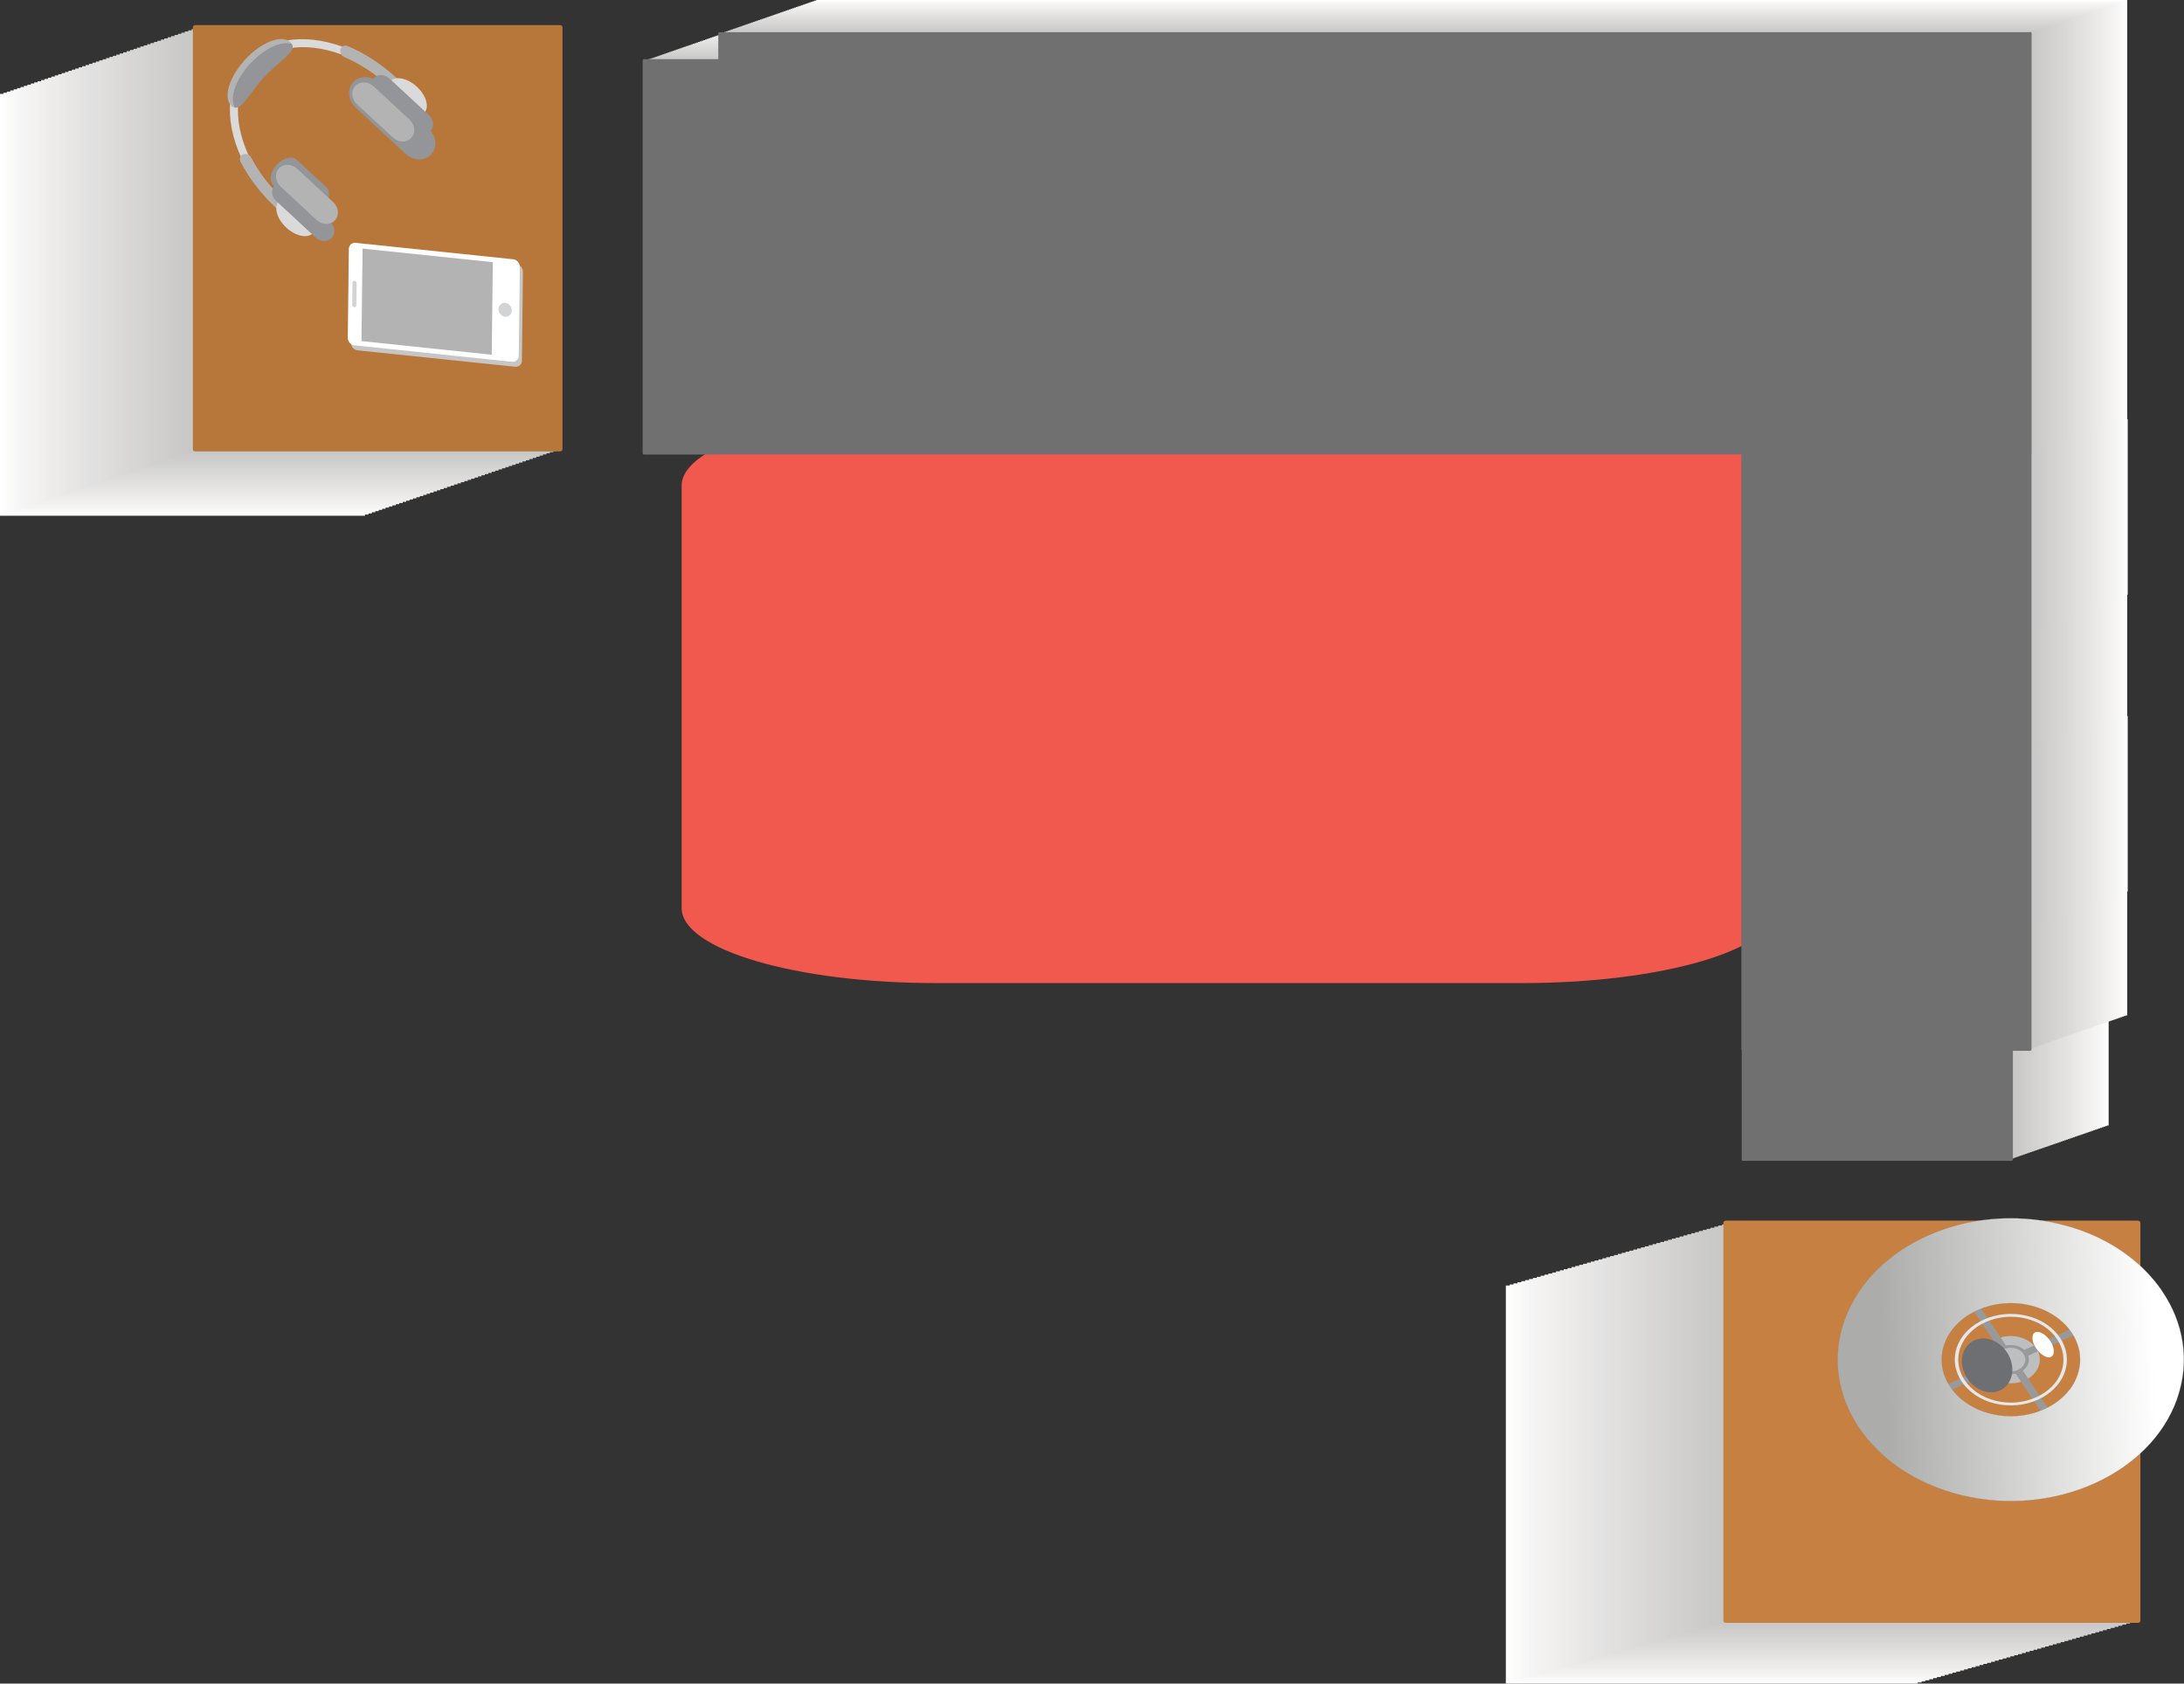 <?xml version="1.0" encoding="UTF-8"?>
<svg xmlns="http://www.w3.org/2000/svg" xmlns:xlink="http://www.w3.org/1999/xlink" viewBox="0 0 405.1 312.34">
  <rect x="0" y="0" width="405.1" height="312.34" fill="#333333" stroke="none"/>
  <defs>
    <style>
      .cls-1 {
        fill: url(#linear-gradient-7);
      }

      .cls-1, .cls-2, .cls-3, .cls-4, .cls-5, .cls-6, .cls-7, .cls-8, .cls-9, .cls-10, .cls-11, .cls-12, .cls-13, .cls-14, .cls-15, .cls-16, .cls-17, .cls-18, .cls-19, .cls-20, .cls-21, .cls-22, .cls-23, .cls-24, .cls-25, .cls-26, .cls-27, .cls-28, .cls-29, .cls-30, .cls-31, .cls-32, .cls-33, .cls-34 {
        stroke-linecap: round;
        stroke-linejoin: round;
      }

      .cls-1, .cls-5, .cls-14, .cls-17, .cls-30 {
        stroke: #8f8f8f;
      }

      .cls-1, .cls-5, .cls-14, .cls-30 {
        stroke-width: .03px;
      }

      .cls-35 {
        fill: #cfcfce;
      }

      .cls-36 {
        fill: #cbcaca;
      }

      .cls-37 {
        fill: url(#linear-gradient-35);
      }

      .cls-37, .cls-38, .cls-39, .cls-40, .cls-41, .cls-42, .cls-43, .cls-44, .cls-45 {
        mix-blend-mode: multiply;
      }

      .cls-2 {
        fill: url(#linear-gradient-2);
      }

      .cls-2, .cls-3, .cls-4, .cls-6, .cls-7, .cls-8, .cls-9, .cls-10, .cls-11, .cls-12, .cls-13, .cls-15, .cls-16, .cls-18, .cls-19, .cls-20, .cls-21, .cls-22, .cls-23, .cls-24, .cls-25, .cls-26, .cls-27, .cls-28, .cls-29, .cls-31, .cls-32, .cls-33, .cls-34 {
        stroke: #959494;
        stroke-width: .03px;
      }

      .cls-3 {
        fill: url(#linear-gradient-5);
      }

      .cls-46 {
        fill: #e5e4e4;
      }

      .cls-47 {
        fill: #f9f8f8;
      }

      .cls-48 {
        fill: #fff;
      }

      .cls-4 {
        fill: url(#linear-gradient-14);
      }

      .cls-5 {
        fill: url(#linear-gradient-32);
      }

      .cls-6 {
        fill: url(#linear-gradient-8);
      }

      .cls-7 {
        fill: url(#linear-gradient-27);
      }

      .cls-49 {
        fill: #dad9d8;
      }

      .cls-50 {
        fill: #939598;
      }

      .cls-38 {
        fill: #f1594e;
      }

      .cls-39 {
        fill: #717070;
      }

      .cls-51 {
        fill: #d7d6d6;
      }

      .cls-52 {
        fill: #c9c8c7;
      }

      .cls-53 {
        fill: #dddcdb;
      }

      .cls-8 {
        fill: url(#linear-gradient-6);
      }

      .cls-54 {
        fill: #e7e6e5;
      }

      .cls-55 {
        fill: #d8d7d6;
      }

      .cls-56 {
        fill: #d0cfcf;
      }

      .cls-57 {
        fill: #e6e7e7;
      }

      .cls-58 {
        fill: #dedddc;
      }

      .cls-59 {
        isolation: isolate;
      }

      .cls-40 {
        fill: url(#linear-gradient-37);
      }

      .cls-41 {
        fill: #c58042;
      }

      .cls-60 {
        fill: #c9c9c8;
      }

      .cls-61 {
        fill: #f5f4f4;
      }

      .cls-9 {
        fill: url(#linear-gradient-11);
      }

      .cls-62 {
        fill: #dbdad9;
      }

      .cls-63 {
        fill: #6e6f72;
      }

      .cls-64 {
        fill: #dbdada;
      }

      .cls-10 {
        fill: url(#linear-gradient-31);
      }

      .cls-65 {
        fill: #f1f0ef;
      }

      .cls-66 {
        fill: #e8e7e6;
      }

      .cls-11 {
        fill: url(#linear-gradient-21);
      }

      .cls-67 {
        fill: #eae9e8;
      }

      .cls-68 {
        fill: #ecebea;
      }

      .cls-69 {
        fill: #cfcecd;
      }

      .cls-12 {
        fill: url(#linear-gradient-18);
      }

      .cls-13 {
        fill: url(#linear-gradient-25);
      }

      .cls-14 {
        fill: url(#linear-gradient-33);
      }

      .cls-70 {
        fill: #dcdbda;
      }

      .cls-15 {
        fill: url(#linear-gradient-13);
      }

      .cls-16 {
        fill: url(#linear-gradient-24);
      }

      .cls-71 {
        fill: #ebeae9;
      }

      .cls-17 {
        fill: url(#linear-gradient-28);
        stroke-width: .03px;
      }

      .cls-72 {
        fill: #f3f2f1;
      }

      .cls-73 {
        fill: #d3d2d1;
      }

      .cls-74 {
        fill: #f7f7f6;
      }

      .cls-75 {
        fill: #cecdcc;
      }

      .cls-18 {
        fill: url(#linear-gradient-12);
      }

      .cls-76 {
        fill: #e6e5e4;
      }

      .cls-19 {
        fill: url(#linear-gradient-29);
      }

      .cls-20 {
        fill: url(#linear-gradient-19);
      }

      .cls-77 {
        fill: #c7c6c5;
      }

      .cls-78 {
        fill: #bdbec0;
      }

      .cls-21 {
        fill: url(#linear-gradient-10);
      }

      .cls-42 {
        fill: url(#linear-gradient-34);
      }

      .cls-79 {
        fill: #f0efee;
      }

      .cls-80 {
        fill: #d6d6d5;
      }

      .cls-81 {
        fill: #f6f5f5;
      }

      .cls-22 {
        fill: url(#linear-gradient-3);
      }

      .cls-82 {
        fill: #fdfdfd;
      }

      .cls-83 {
        mix-blend-mode: screen;
      }

      .cls-84 {
        fill: #e4e3e3;
      }

      .cls-23 {
        fill: url(#linear-gradient-22);
      }

      .cls-85 {
        fill: #fbfbfb;
      }

      .cls-86 {
        fill: #efeeed;
      }

      .cls-87 {
        fill: #d5d5d4;
      }

      .cls-88 {
        fill: #c8c7c6;
      }

      .cls-89 {
        fill: #f4f3f3;
      }

      .cls-90 {
        fill: #cccbca;
      }

      .cls-24 {
        fill: url(#linear-gradient-17);
      }

      .cls-25 {
        fill: url(#linear-gradient-16);
      }

      .cls-91 {
        fill: #d2d3d4;
      }

      .cls-92 {
        fill: #dfdedd;
      }

      .cls-93 {
        fill: #d1d0cf;
      }

      .cls-26 {
        fill: url(#linear-gradient-26);
      }

      .cls-94 {
        fill: #e3e2e2;
      }

      .cls-43 {
        fill: url(#linear-gradient-36);
      }

      .cls-27 {
        fill: url(#linear-gradient-23);
      }

      .cls-95 {
        fill: #d4d3d2;
      }

      .cls-96 {
        fill: #999;
      }

      .cls-28 {
        fill: url(#linear-gradient-15);
      }

      .cls-97 {
        fill: #edeceb;
      }

      .cls-98 {
        fill: #d5d4d3;
      }

      .cls-99 {
        fill: #b3b3b3;
      }

      .cls-44 {
        fill: #b8773a;
      }

      .cls-100 {
        fill: #e1e0e0;
      }

      .cls-29 {
        fill: url(#linear-gradient-20);
      }

      .cls-101 {
        fill: #f2f1f0;
      }

      .cls-102 {
        fill: #e2e1e1;
      }

      .cls-103 {
        fill: #e0dfde;
      }

      .cls-104 {
        fill: #d2d1d0;
      }

      .cls-105 {
        fill: #e9e8e7;
      }

      .cls-30 {
        fill: url(#linear-gradient-30);
      }

      .cls-106 {
        fill: #eeedec;
      }

      .cls-31 {
        fill: url(#linear-gradient-4);
      }

      .cls-107 {
        fill: #cac9c9;
      }

      .cls-108 {
        fill: #cdcccb;
      }

      .cls-109 {
        fill: #d9d8d7;
      }

      .cls-110 {
        fill: #fafaf9;
      }

      .cls-32 {
        fill: url(#linear-gradient-9);
      }

      .cls-33 {
        fill: none;
      }

      .cls-34 {
        fill: url(#linear-gradient);
      }

      .cls-111 {
        fill: #e0e0df;
      }
    </style>
    <linearGradient id="linear-gradient" x1="320.13" y1="293.95" x2="396.52" y2="293.95" gradientUnits="userSpaceOnUse">
      <stop offset="0" stop-color="#c3c2c1"/>
      <stop offset="1" stop-color="#878787"/>
    </linearGradient>
    <linearGradient id="linear-gradient-2" x1="156.48" y1="258.04" x2="220.32" y2="258.04" gradientTransform="translate(547.88) rotate(-180) scale(1 -1)" gradientUnits="userSpaceOnUse">
      <stop offset="0" stop-color="#ebebeb"/>
      <stop offset="1" stop-color="#d7d6d5"/>
    </linearGradient>
    <linearGradient id="linear-gradient-3" x1="399.51" y1="250.95" x2="349.49" y2="253.38" gradientUnits="userSpaceOnUse">
      <stop offset="0" stop-color="#fff"/>
      <stop offset="1" stop-color="#acacaa"/>
    </linearGradient>
    <linearGradient id="linear-gradient-4" x1="36.19" y1="76.19" x2="103.9" y2="76.19" xlink:href="#linear-gradient"/>
    <linearGradient id="linear-gradient-5" x1="448.52" y1="38.14" x2="505.11" y2="38.14" xlink:href="#linear-gradient-2"/>
    <linearGradient id="linear-gradient-6" x1="-37.87" y1="431.76" x2=".14" y2="431.76" gradientTransform="translate(323.14 488.07) scale(1 -1)" gradientUnits="userSpaceOnUse">
      <stop offset="0" stop-color="#fff"/>
      <stop offset=".13" stop-color="#e3e3e2"/>
      <stop offset=".89" stop-color="#d1d2d0"/>
      <stop offset="1" stop-color="#878787"/>
    </linearGradient>
    <linearGradient id="linear-gradient-7" x1="28.68" y1="-76.99" x2="42.68" y2="-76.99" gradientTransform="translate(90.75 124.64)" gradientUnits="userSpaceOnUse">
      <stop offset="0" stop-color="#fff"/>
      <stop offset=".25" stop-color="#e3e3e2"/>
      <stop offset=".79" stop-color="#d2d3d1"/>
      <stop offset="1" stop-color="#828282"/>
    </linearGradient>
    <linearGradient id="linear-gradient-8" x1="-37.87" y1="465.61" x2=".14" y2="465.61" gradientTransform="translate(323.14 488.07) scale(1 -1)" gradientUnits="userSpaceOnUse">
      <stop offset="0" stop-color="#858585"/>
      <stop offset=".11" stop-color="#d1d2d0"/>
      <stop offset=".91" stop-color="#b1b1af"/>
      <stop offset="1" stop-color="#7a7a7a"/>
    </linearGradient>
    <linearGradient id="linear-gradient-9" x1="-37.87" y1="476.78" x2=".14" y2="476.78" xlink:href="#linear-gradient-6"/>
    <linearGradient id="linear-gradient-10" x1="-75.79" y1="431.76" x2="-37.78" y2="431.76" xlink:href="#linear-gradient-6"/>
    <linearGradient id="linear-gradient-11" x1="-75.79" y1="465.61" x2="-37.78" y2="465.61" xlink:href="#linear-gradient-8"/>
    <linearGradient id="linear-gradient-12" x1="-75.79" y1="476.78" x2="-37.78" y2="476.78" xlink:href="#linear-gradient-6"/>
    <linearGradient id="linear-gradient-13" x1="-113.79" y1="431.76" x2="-75.79" y2="431.76" xlink:href="#linear-gradient-6"/>
    <linearGradient id="linear-gradient-14" x1="-113.79" y1="465.61" x2="-75.79" y2="465.61" xlink:href="#linear-gradient-8"/>
    <linearGradient id="linear-gradient-15" x1="-113.79" y1="476.78" x2="-75.79" y2="476.78" xlink:href="#linear-gradient-6"/>
    <linearGradient id="linear-gradient-16" x1="-151.71" y1="431.76" x2="-113.71" y2="431.76" xlink:href="#linear-gradient-6"/>
    <linearGradient id="linear-gradient-17" x1="-151.71" y1="465.61" x2="-113.71" y2="465.61" xlink:href="#linear-gradient-8"/>
    <linearGradient id="linear-gradient-18" x1="-151.71" y1="476.78" x2="-113.71" y2="476.78" xlink:href="#linear-gradient-6"/>
    <linearGradient id="linear-gradient-19" x1="-189.72" y1="431.76" x2="-151.71" y2="431.76" gradientTransform="translate(323.14 488.07) scale(1 -1)" gradientUnits="userSpaceOnUse">
      <stop offset="0" stop-color="#9e9e9e"/>
      <stop offset=".13" stop-color="#c3c2c1"/>
      <stop offset=".22" stop-color="#cccccb"/>
      <stop offset=".89" stop-color="#e6e6e2"/>
      <stop offset="1" stop-color="#878787"/>
    </linearGradient>
    <linearGradient id="linear-gradient-20" x1="-189.72" y1="465.61" x2="-151.71" y2="465.61" gradientTransform="translate(323.14 488.07) scale(1 -1)" gradientUnits="userSpaceOnUse">
      <stop offset="0" stop-color="#858585"/>
      <stop offset=".11" stop-color="#b4b4b3"/>
      <stop offset=".91" stop-color="#bbbbba"/>
      <stop offset="1" stop-color="#7a7a7a"/>
    </linearGradient>
    <linearGradient id="linear-gradient-21" x1="-189.72" y1="476.78" x2="-151.71" y2="476.78" xlink:href="#linear-gradient-6"/>
    <linearGradient id="linear-gradient-22" x1="215.31" y1="431.76" x2="177.3" y2="431.76" gradientTransform="translate(538.51 488.07) rotate(-180)" xlink:href="#linear-gradient-6"/>
    <linearGradient id="linear-gradient-23" x1="215.31" y1="376.46" x2="177.3" y2="376.46" gradientTransform="translate(538.51 488.07) rotate(-180)" xlink:href="#linear-gradient-6"/>
    <linearGradient id="linear-gradient-24" x1="215.31" y1="321.15" x2="177.3" y2="321.15" gradientTransform="translate(538.51 488.07) rotate(-180)" xlink:href="#linear-gradient-6"/>
    <linearGradient id="linear-gradient-25" x1="168.8" y1="465.61" x2="215.31" y2="465.61" gradientTransform="translate(538.51 488.07) rotate(-180)" xlink:href="#linear-gradient-20"/>
    <linearGradient id="linear-gradient-26" x1="215.31" y1="476.78" x2="161.89" y2="476.78" gradientTransform="translate(538.51 488.07) rotate(-180)" xlink:href="#linear-gradient-6"/>
    <linearGradient id="linear-gradient-27" x1="-327.99" y1="380.31" x2="-327.99" y2="388.73" gradientTransform="translate(750.02 494.91) rotate(90)" gradientUnits="userSpaceOnUse">
      <stop offset="0" stop-color="#c9c9c9"/>
      <stop offset=".83" stop-color="#bcbbbb"/>
      <stop offset=".85" stop-color="#bbbab8"/>
      <stop offset="1" stop-color="#7a7a7a"/>
    </linearGradient>
    <linearGradient id="linear-gradient-28" x1="228.51" y1="-201.53" x2="228.51" y2="-194.62" gradientTransform="translate(571.23 273.64) rotate(-90)" xlink:href="#linear-gradient-7"/>
    <linearGradient id="linear-gradient-29" x1="-383.3" y1="380.31" x2="-383.3" y2="388.73" xlink:href="#linear-gradient-27"/>
    <linearGradient id="linear-gradient-30" x1="162.03" y1="-201.53" x2="162.03" y2="-194.62" gradientTransform="translate(571.23 273.64) rotate(-90)" xlink:href="#linear-gradient-7"/>
    <linearGradient id="linear-gradient-31" x1="-444.74" y1="380.31" x2="-444.74" y2="388.73" xlink:href="#linear-gradient-27"/>
    <linearGradient id="linear-gradient-32" x1="106.73" y1="-201.53" x2="106.73" y2="-194.62" gradientTransform="translate(571.23 273.64) rotate(-90)" xlink:href="#linear-gradient-7"/>
    <linearGradient id="linear-gradient-33" x1="68.8" y1="-247.95" x2="68.8" y2="-198.07" gradientTransform="translate(571.23 273.64) rotate(-90)" gradientUnits="userSpaceOnUse">
      <stop offset="0" stop-color="#fff"/>
      <stop offset=".08" stop-color="#d4d4d3"/>
      <stop offset=".93" stop-color="#d9dad8"/>
      <stop offset="1" stop-color="#828282"/>
    </linearGradient>
    <linearGradient id="linear-gradient-34" x1="-81.21" y1="316.44" x2="-81.21" y2="348.99" gradientTransform="translate(431.2 488.07) scale(1 -1)" gradientUnits="userSpaceOnUse">
      <stop offset="0" stop-color="#fff"/>
      <stop offset=".69" stop-color="#fff"/>
      <stop offset=".8" stop-color="#f6f6f6"/>
      <stop offset=".97" stop-color="#dedfdd"/>
      <stop offset="1" stop-color="#d9dad8"/>
    </linearGradient>
    <linearGradient id="linear-gradient-35" x1="129.44" y1="-79.47" x2="129.44" y2="-46.92" gradientTransform="translate(471.65 241.54) rotate(-180) scale(1 -1)" xlink:href="#linear-gradient-34"/>
    <linearGradient id="linear-gradient-36" x1="-81.21" y1="371.5" x2="-81.21" y2="404.05" xlink:href="#linear-gradient-34"/>
    <linearGradient id="linear-gradient-37" x1="-183.89" y1="426.66" x2="-183.89" y2="459.21" xlink:href="#linear-gradient-34"/>
  </defs>
  <g class="cls-59">
    <g id="Layer_1" data-name="Layer 1">
      <g>
        <g class="cls-45">
          <polygon class="cls-48" points="279.31 238.49 279.31 298.86 279.31 300.89 279.31 312.34 355.7 312.34 355.7 300.89 355.7 298.86 355.7 238.49 279.31 238.49"/>
          <polygon class="cls-82" points="280.03 238.29 280.03 298.66 280.03 300.69 280.03 312.13 356.42 312.13 356.42 300.69 356.42 298.66 356.42 238.29 280.03 238.29"/>
          <polygon class="cls-85" points="280.74 238.09 280.74 298.46 280.74 300.48 280.74 311.93 357.13 311.93 357.13 300.48 357.13 298.46 357.13 238.09 280.74 238.09"/>
          <polygon class="cls-110" points="281.46 237.89 281.46 298.25 281.46 300.28 281.46 311.73 357.85 311.73 357.85 300.28 357.85 298.25 357.85 237.89 281.46 237.89"/>
          <polygon class="cls-47" points="282.18 237.68 282.18 298.05 282.18 300.08 282.18 311.53 358.57 311.53 358.57 300.08 358.57 298.05 358.57 237.68 282.18 237.68"/>
          <polygon class="cls-74" points="282.89 237.48 282.89 297.85 282.89 299.88 282.89 311.32 359.28 311.32 359.28 299.88 359.28 297.85 359.28 237.48 282.89 237.48"/>
          <polygon class="cls-81" points="283.61 237.28 283.61 297.65 283.61 299.67 283.61 311.12 360 311.12 360 299.67 360 297.65 360 237.28 283.61 237.28"/>
          <polygon class="cls-61" points="284.33 237.08 284.33 297.45 284.33 299.47 284.33 310.92 360.71 310.92 360.71 299.47 360.71 297.45 360.71 237.08 284.33 237.08"/>
          <polygon class="cls-89" points="285.04 236.88 285.04 297.24 285.04 299.27 285.04 310.72 361.43 310.72 361.43 299.27 361.43 297.24 361.43 236.88 285.04 236.88"/>
          <polygon class="cls-72" points="285.76 236.67 285.76 297.04 285.76 299.07 285.76 310.51 362.15 310.51 362.15 299.07 362.15 297.04 362.15 236.67 285.76 236.67"/>
          <polygon class="cls-101" points="286.47 236.47 286.47 296.84 286.47 298.86 286.47 310.31 362.86 310.31 362.86 298.86 362.86 296.84 362.86 236.47 286.47 236.47"/>
          <polygon class="cls-65" points="287.19 236.27 287.19 296.64 287.19 298.66 287.19 310.11 363.58 310.11 363.58 298.66 363.58 296.64 363.58 236.27 287.19 236.27"/>
          <polygon class="cls-79" points="287.91 236.07 287.91 296.43 287.91 298.46 287.91 309.91 364.3 309.91 364.3 298.46 364.3 296.43 364.3 236.07 287.91 236.07"/>
          <polygon class="cls-86" points="288.62 235.86 288.62 296.23 288.62 298.26 288.62 309.7 365.01 309.7 365.01 298.26 365.01 296.23 365.01 235.86 288.62 235.86"/>
          <polygon class="cls-106" points="289.34 235.66 289.34 296.03 289.34 298.05 289.34 309.5 365.73 309.5 365.73 298.05 365.73 296.03 365.73 235.66 289.34 235.66"/>
          <polygon class="cls-97" points="290.05 235.46 290.05 295.83 290.05 297.85 290.05 309.3 366.44 309.3 366.44 297.85 366.44 295.83 366.44 235.46 290.05 235.46"/>
          <polygon class="cls-68" points="290.77 235.26 290.77 295.62 290.77 297.65 290.77 309.1 367.16 309.1 367.16 297.65 367.16 295.62 367.16 235.26 290.77 235.26"/>
          <polygon class="cls-71" points="291.49 235.05 291.49 295.42 291.49 297.45 291.49 308.89 367.88 308.89 367.88 297.45 367.88 295.42 367.88 235.05 291.49 235.05"/>
          <polygon class="cls-67" points="292.2 234.85 292.2 295.22 292.2 297.24 292.2 308.69 368.59 308.69 368.59 297.24 368.59 295.22 368.59 234.85 292.2 234.85"/>
          <polygon class="cls-105" points="292.92 234.65 292.92 295.02 292.92 297.04 292.92 308.49 369.31 308.49 369.31 297.04 369.31 295.02 369.31 234.65 292.92 234.65"/>
          <polygon class="cls-66" points="293.64 234.45 293.64 294.81 293.64 296.84 293.64 308.29 370.03 308.29 370.03 296.84 370.03 294.81 370.03 234.45 293.64 234.45"/>
          <polygon class="cls-54" points="294.35 234.24 294.35 294.61 294.35 296.64 294.35 308.08 370.74 308.08 370.74 296.64 370.74 294.61 370.74 234.24 294.35 234.24"/>
          <polygon class="cls-76" points="295.07 234.04 295.07 294.41 295.07 296.43 295.07 307.88 371.46 307.88 371.46 296.43 371.46 294.41 371.46 234.04 295.07 234.04"/>
          <polygon class="cls-46" points="295.78 233.84 295.78 294.21 295.78 296.23 295.78 307.68 372.17 307.68 372.17 296.23 372.17 294.21 372.17 233.84 295.78 233.84"/>
          <polygon class="cls-84" points="296.5 233.64 296.5 294 296.5 296.03 296.5 307.48 372.89 307.48 372.89 296.03 372.89 294 372.89 233.64 296.5 233.64"/>
          <polygon class="cls-94" points="297.22 233.43 297.22 293.8 297.22 295.83 297.22 307.27 373.61 307.27 373.61 295.83 373.61 293.8 373.61 233.43 297.22 233.43"/>
          <polygon class="cls-102" points="297.93 233.23 297.93 293.6 297.93 295.62 297.93 307.07 374.32 307.07 374.32 295.62 374.32 293.6 374.32 233.23 297.93 233.23"/>
          <polygon class="cls-100" points="298.65 233.03 298.65 293.4 298.65 295.42 298.65 306.87 375.04 306.87 375.04 295.42 375.04 293.4 375.04 233.03 298.65 233.03"/>
          <polygon class="cls-111" points="299.37 232.83 299.37 293.19 299.37 295.22 299.37 306.67 375.75 306.67 375.75 295.22 375.75 293.19 375.75 232.83 299.37 232.83"/>
          <polygon class="cls-103" points="300.08 232.62 300.08 292.99 300.08 295.02 300.08 306.46 376.47 306.46 376.47 295.02 376.47 292.99 376.47 232.62 300.08 232.62"/>
          <polygon class="cls-92" points="300.8 232.42 300.8 292.79 300.8 294.81 300.8 306.26 377.19 306.26 377.19 294.81 377.19 292.79 377.19 232.42 300.8 232.42"/>
          <polygon class="cls-58" points="301.51 232.22 301.51 292.59 301.51 294.61 301.51 306.06 377.9 306.06 377.9 294.61 377.9 292.59 377.9 232.22 301.51 232.22"/>
          <polygon class="cls-53" points="302.23 232.02 302.23 292.38 302.23 294.41 302.23 305.86 378.62 305.86 378.62 294.41 378.62 292.38 378.62 232.02 302.23 232.02"/>
          <polygon class="cls-70" points="302.95 231.81 302.95 292.18 302.95 294.21 302.95 305.65 379.34 305.65 379.34 294.21 379.34 292.18 379.34 231.81 302.95 231.81"/>
          <polygon class="cls-62" points="303.66 231.61 303.66 291.98 303.66 294.01 303.66 305.45 380.05 305.45 380.05 294.01 380.05 291.98 380.05 231.61 303.66 231.61"/>
          <polygon class="cls-49" points="304.38 231.41 304.38 291.78 304.38 293.8 304.38 305.25 380.77 305.25 380.77 293.8 380.77 291.78 380.77 231.41 304.38 231.41"/>
          <polygon class="cls-109" points="305.09 231.21 305.09 291.57 305.09 293.6 305.09 305.05 381.48 305.05 381.48 293.6 381.48 291.57 381.48 231.21 305.09 231.21"/>
          <polygon class="cls-55" points="305.81 231 305.81 291.37 305.81 293.4 305.81 304.85 382.2 304.85 382.2 293.4 382.2 291.37 382.2 231 305.81 231"/>
          <polygon class="cls-51" points="306.53 230.8 306.53 291.17 306.53 293.2 306.53 304.64 382.92 304.64 382.92 293.2 382.92 291.17 382.92 230.8 306.53 230.8"/>
          <polygon class="cls-80" points="307.24 230.6 307.24 290.97 307.24 292.99 307.24 304.44 383.63 304.44 383.63 292.99 383.63 290.97 383.63 230.6 307.24 230.6"/>
          <polygon class="cls-87" points="307.96 230.4 307.96 290.77 307.96 292.79 307.96 304.24 384.35 304.24 384.35 292.79 384.35 290.77 384.35 230.4 307.96 230.4"/>
          <polygon class="cls-98" points="308.68 230.2 308.68 290.56 308.68 292.59 308.68 304.04 385.07 304.04 385.07 292.59 385.07 290.56 385.07 230.2 308.68 230.2"/>
          <polygon class="cls-95" points="309.39 229.99 309.39 290.36 309.39 292.39 309.39 303.83 385.78 303.83 385.78 292.39 385.78 290.36 385.78 229.99 309.39 229.99"/>
          <polygon class="cls-73" points="310.11 229.79 310.11 290.16 310.11 292.18 310.11 303.63 386.5 303.63 386.5 292.18 386.5 290.16 386.5 229.79 310.11 229.79"/>
          <polygon class="cls-104" points="310.82 229.59 310.82 289.96 310.82 291.98 310.82 303.43 387.21 303.43 387.21 291.98 387.21 289.96 387.21 229.59 310.82 229.59"/>
          <polygon class="cls-93" points="311.54 229.39 311.54 289.75 311.54 291.78 311.54 303.23 387.93 303.23 387.93 291.78 387.93 289.75 387.93 229.39 311.54 229.39"/>
          <polygon class="cls-56" points="312.26 229.18 312.26 289.55 312.26 291.58 312.26 303.02 388.65 303.02 388.65 291.58 388.65 289.55 388.65 229.18 312.26 229.18"/>
          <polygon class="cls-35" points="312.97 228.98 312.97 289.35 312.97 291.37 312.97 302.82 389.36 302.82 389.36 291.37 389.36 289.35 389.36 228.98 312.97 228.98"/>
          <polygon class="cls-69" points="313.69 228.78 313.69 289.15 313.69 291.17 313.69 302.62 390.08 302.62 390.08 291.17 390.08 289.15 390.08 228.78 313.69 228.78"/>
          <polygon class="cls-75" points="314.41 228.58 314.41 288.94 314.41 290.97 314.41 302.42 390.79 302.42 390.79 290.97 390.79 288.94 390.79 228.58 314.41 228.58"/>
          <polygon class="cls-108" points="315.12 228.37 315.12 288.74 315.12 290.77 315.12 302.21 391.51 302.21 391.51 290.77 391.51 288.74 391.51 228.37 315.12 228.37"/>
          <polygon class="cls-90" points="315.84 228.17 315.84 288.54 315.84 290.56 315.84 302.01 392.23 302.01 392.23 290.56 392.23 288.54 392.23 228.17 315.84 228.17"/>
          <polygon class="cls-36" points="316.55 227.97 316.55 288.34 316.55 290.36 316.55 301.81 392.94 301.81 392.94 290.36 392.94 288.34 392.94 227.97 316.55 227.97"/>
          <polygon class="cls-107" points="317.27 227.77 317.27 288.13 317.27 290.16 317.27 301.61 393.66 301.61 393.66 290.16 393.66 288.13 393.66 227.77 317.27 227.77"/>
          <polygon class="cls-60" points="317.99 227.56 317.99 287.93 317.99 289.96 317.99 301.4 394.38 301.4 394.38 289.96 394.38 287.93 394.38 227.56 317.99 227.56"/>
          <polygon class="cls-52" points="318.7 227.36 318.7 287.73 318.7 289.75 318.7 301.2 395.09 301.2 395.09 289.75 395.09 287.73 395.09 227.36 318.7 227.36"/>
          <polygon class="cls-88" points="319.42 227.16 319.42 287.53 319.42 289.55 319.42 301 395.81 301 395.81 289.55 395.81 287.53 395.81 227.16 319.42 227.16"/>
          <polygon class="cls-77" points="320.13 226.96 320.13 287.32 320.13 289.35 320.13 300.8 396.52 300.8 396.52 289.35 396.52 287.32 396.52 226.96 320.13 226.96"/>
        </g>
        <rect class="cls-34" x="320.13" y="287.21" width="76.39" height="13.48"/>
        <rect class="cls-2" x="320.13" y="226.85" width="76.39" height="62.39"/>
        <path class="cls-41" d="m396.53,226.45h-76.39c-.26,0-.48.18-.48.39v73.84c0,.22.22.39.48.39h76.39c.26,0,.48-.17.48-.39v-73.84c0-.22-.21-.39-.48-.39Z"/>
        <g>
          <path class="cls-78" d="m367.82,251.01c-.83,2.32.8,4.76,3.65,5.44,2.85.68,5.83-.65,6.66-2.98.83-2.33-.8-4.76-3.65-5.44-2.85-.68-5.83.65-6.66,2.98Z"/>
          <g>
            <polygon class="cls-96" points="379.96 263.94 381.29 263.34 366 240.54 364.67 241.13 379.96 263.94"/>
            <polygon class="cls-96" points="387.3 246.54 386.58 245.45 358.66 257.94 359.38 259.02 387.3 246.54"/>
          </g>
          <path class="cls-22" d="m401.05,239.52c-3.96-5.83-10.61-10.43-19.06-12.45h0c-8.45-2.02-17.1-1.07-24.27,2.1-7.21,3.18-12.93,8.61-15.48,15.52-.02.07-.06.13-.08.19-2.47,6.9-1.3,13.96,2.57,19.82,3.94,5.95,10.66,10.66,19.24,12.71h0c8.57,2.05,17.35,1.04,24.58-2.24,7.13-3.23,12.77-8.67,15.24-15.57.02-.07.04-.13.06-.2,2.41-6.94,1.17-14.03-2.81-19.88Zm-15.74,15.67c-.98,2.73-3.2,4.88-6.01,6.18-2.91,1.34-6.46,1.77-9.92.94h0c-3.46-.83-6.17-2.74-7.74-5.16-1.51-2.33-1.96-5.12-.98-7.85.02-.07.06-.13.08-.2,1.05-2.74,3.35-4.88,6.24-6.12,2.85-1.24,6.27-1.6,9.61-.8h0c3.34.8,5.97,2.61,7.57,4.9,1.61,2.32,2.14,5.14,1.21,7.91-.02.07-.03.13-.06.2Z"/>
          <path class="cls-96" d="m372.05,254.85c1.76.42,3.62-.41,4.14-1.85.51-1.44-.5-2.95-2.27-3.37-1.77-.42-3.62.41-4.14,1.85-.51,1.44.5,2.95,2.27,3.38Z"/>
          <path class="cls-78" d="m373.74,250.13c1.42.34,2.24,1.56,1.83,2.72-.42,1.16-1.92,1.84-3.34,1.49-1.43-.34-2.25-1.56-1.83-2.73.41-1.16,1.91-1.83,3.34-1.49Z"/>
          <g>
            <path class="cls-57" d="m363,249.86c1.61-4.49,7.4-7.08,12.9-5.77,5.5,1.31,8.67,6.04,7.06,10.53-1.61,4.49-7.39,7.08-12.89,5.77-5.5-1.32-8.67-6.04-7.07-10.53Zm.62.15c-1.51,4.21,1.46,8.65,6.63,9.88,5.16,1.23,10.59-1.2,12.1-5.41,1.51-4.22-1.46-8.65-6.62-9.88-5.16-1.23-10.59,1.2-12.1,5.41Z"/>
            <path class="cls-48" d="m377.6,250.02c.79,1.26,2.05,2.03,2.81,1.71.76-.32.73-1.6-.06-2.86-.79-1.26-2.05-2.03-2.81-1.72-.76.32-.73,1.6.06,2.86Z"/>
            <g class="cls-83">
              <path class="cls-63" d="m364.2,254.26c.88,2.71,3.58,4.48,6,3.95,2.42-.53,3.67-3.16,2.77-5.87-.89-2.71-3.58-4.47-6-3.94-2.42.54-3.66,3.16-2.77,5.86Z"/>
            </g>
          </g>
        </g>
      </g>
      <g>
        <g class="cls-45">
          <polygon class="cls-48" points="0 17.42 0 81.4 0 83.54 0 95.68 67.71 95.68 67.71 83.54 67.71 81.4 67.71 17.42 0 17.42"/>
          <polygon class="cls-82" points=".63 17.21 .63 81.18 .63 83.33 .63 95.46 68.35 95.46 68.35 83.33 68.35 81.18 68.35 17.21 .63 17.21"/>
          <polygon class="cls-85" points="1.27 17 1.27 80.97 1.27 83.11 1.27 95.25 68.98 95.25 68.98 83.11 68.98 80.97 68.98 17 1.27 17"/>
          <polygon class="cls-110" points="1.9 16.78 1.9 80.75 1.9 82.9 1.9 95.03 69.62 95.03 69.62 82.9 69.62 80.75 69.62 16.78 1.9 16.78"/>
          <polygon class="cls-47" points="2.54 16.57 2.54 80.54 2.54 82.68 2.54 94.82 70.25 94.82 70.25 82.68 70.25 80.54 70.25 16.57 2.54 16.57"/>
          <polygon class="cls-74" points="3.17 16.35 3.17 80.32 3.17 82.47 3.17 94.6 70.89 94.6 70.89 82.47 70.89 80.32 70.89 16.35 3.17 16.35"/>
          <polygon class="cls-81" points="3.81 16.14 3.81 80.11 3.81 82.26 3.81 94.39 71.52 94.39 71.52 82.26 71.52 80.11 71.52 16.14 3.81 16.14"/>
          <polygon class="cls-61" points="4.44 15.92 4.44 79.89 4.44 82.04 4.44 94.17 72.16 94.17 72.16 82.04 72.16 79.89 72.16 15.92 4.44 15.92"/>
          <polygon class="cls-89" points="5.08 15.71 5.08 79.68 5.08 81.83 5.08 93.96 72.79 93.96 72.79 81.83 72.79 79.68 72.79 15.71 5.08 15.71"/>
          <polygon class="cls-72" points="5.71 15.49 5.71 79.47 5.71 81.61 5.71 93.75 73.43 93.75 73.43 81.61 73.43 79.47 73.43 15.49 5.71 15.49"/>
          <polygon class="cls-101" points="6.35 15.28 6.35 79.25 6.35 81.4 6.35 93.53 74.06 93.53 74.06 81.4 74.06 79.25 74.06 15.28 6.35 15.28"/>
          <polygon class="cls-65" points="6.98 15.07 6.98 79.04 6.98 81.18 6.98 93.32 74.7 93.32 74.7 81.18 74.7 79.04 74.7 15.07 6.98 15.07"/>
          <polygon class="cls-79" points="7.62 14.85 7.62 78.82 7.62 80.97 7.62 93.1 75.33 93.1 75.33 80.97 75.33 78.82 75.33 14.85 7.62 14.85"/>
          <polygon class="cls-86" points="8.25 14.64 8.25 78.61 8.25 80.75 8.25 92.89 75.97 92.89 75.97 80.75 75.97 78.61 75.97 14.64 8.25 14.64"/>
          <polygon class="cls-106" points="8.89 14.42 8.89 78.39 8.89 80.54 8.89 92.67 76.6 92.67 76.6 80.54 76.6 78.39 76.6 14.42 8.89 14.42"/>
          <polygon class="cls-97" points="9.52 14.21 9.52 78.18 9.52 80.32 9.52 92.46 77.24 92.46 77.24 80.32 77.24 78.18 77.24 14.21 9.52 14.21"/>
          <polygon class="cls-68" points="10.16 13.99 10.16 77.96 10.16 80.11 10.16 92.24 77.87 92.24 77.87 80.11 77.87 77.96 77.87 13.99 10.16 13.99"/>
          <polygon class="cls-71" points="10.79 13.78 10.79 77.75 10.79 79.9 10.79 92.03 78.51 92.03 78.51 79.9 78.51 77.75 78.51 13.78 10.79 13.78"/>
          <polygon class="cls-67" points="11.43 13.56 11.43 77.54 11.43 79.68 11.43 91.81 79.14 91.81 79.14 79.68 79.14 77.54 79.14 13.56 11.43 13.56"/>
          <polygon class="cls-105" points="12.06 13.35 12.06 77.32 12.06 79.47 12.06 91.6 79.78 91.6 79.78 79.47 79.78 77.32 79.78 13.35 12.06 13.35"/>
          <polygon class="cls-66" points="12.7 13.13 12.7 77.11 12.7 79.25 12.7 91.39 80.41 91.39 80.41 79.25 80.41 77.11 80.41 13.13 12.7 13.13"/>
          <polygon class="cls-54" points="13.33 12.92 13.33 76.89 13.33 79.04 13.33 91.17 81.05 91.17 81.05 79.04 81.05 76.89 81.05 12.92 13.33 12.92"/>
          <polygon class="cls-76" points="13.97 12.71 13.97 76.68 13.97 78.82 13.97 90.96 81.68 90.96 81.68 78.82 81.68 76.68 81.68 12.71 13.97 12.71"/>
          <polygon class="cls-46" points="14.6 12.49 14.6 76.46 14.6 78.61 14.6 90.74 82.31 90.74 82.31 78.61 82.31 76.46 82.31 12.49 14.6 12.49"/>
          <polygon class="cls-84" points="15.24 12.28 15.24 76.25 15.24 78.39 15.24 90.53 82.95 90.53 82.95 78.39 82.95 76.25 82.95 12.28 15.24 12.28"/>
          <polygon class="cls-94" points="15.87 12.06 15.87 76.03 15.87 78.18 15.87 90.31 83.58 90.31 83.58 78.18 83.58 76.03 83.58 12.06 15.87 12.06"/>
          <polygon class="cls-102" points="16.51 11.85 16.51 75.82 16.51 77.97 16.51 90.1 84.22 90.1 84.22 77.97 84.22 75.82 84.22 11.85 16.51 11.85"/>
          <polygon class="cls-100" points="17.14 11.63 17.14 75.6 17.14 77.75 17.14 89.88 84.85 89.88 84.85 77.75 84.85 75.6 84.85 11.63 17.14 11.63"/>
          <polygon class="cls-111" points="17.78 11.42 17.78 75.39 17.78 77.54 17.78 89.67 85.49 89.67 85.49 77.54 85.49 75.39 85.49 11.42 17.78 11.42"/>
          <polygon class="cls-103" points="18.41 11.2 18.41 75.18 18.41 77.32 18.41 89.45 86.12 89.45 86.12 77.32 86.12 75.18 86.12 11.2 18.41 11.2"/>
          <polygon class="cls-92" points="19.05 10.99 19.05 74.96 19.05 77.11 19.05 89.24 86.76 89.24 86.76 77.11 86.76 74.96 86.76 10.99 19.05 10.99"/>
          <polygon class="cls-58" points="19.68 10.77 19.68 74.75 19.68 76.89 19.68 89.02 87.39 89.02 87.39 76.89 87.39 74.75 87.39 10.77 19.68 10.77"/>
          <polygon class="cls-53" points="20.31 10.56 20.31 74.53 20.31 76.68 20.31 88.81 88.03 88.81 88.03 76.68 88.03 74.53 88.03 10.56 20.31 10.56"/>
          <polygon class="cls-70" points="20.95 10.35 20.95 74.32 20.95 76.46 20.95 88.6 88.66 88.6 88.66 76.46 88.66 74.32 88.66 10.35 20.95 10.35"/>
          <polygon class="cls-62" points="21.58 10.13 21.58 74.1 21.58 76.25 21.58 88.38 89.3 88.38 89.3 76.25 89.3 74.1 89.3 10.13 21.58 10.13"/>
          <polygon class="cls-49" points="22.22 9.92 22.22 73.89 22.22 76.03 22.22 88.17 89.93 88.17 89.93 76.03 89.93 73.89 89.93 9.92 22.22 9.92"/>
          <polygon class="cls-109" points="22.85 9.7 22.85 73.67 22.85 75.82 22.85 87.95 90.57 87.95 90.57 75.82 90.57 73.67 90.57 9.7 22.85 9.7"/>
          <polygon class="cls-55" points="23.49 9.49 23.49 73.46 23.49 75.61 23.49 87.74 91.2 87.74 91.2 75.61 91.2 73.46 91.2 9.49 23.49 9.49"/>
          <polygon class="cls-51" points="24.12 9.27 24.12 73.24 24.12 75.39 24.12 87.52 91.84 87.52 91.84 75.39 91.84 73.24 91.84 9.27 24.12 9.27"/>
          <polygon class="cls-80" points="24.76 9.06 24.76 73.03 24.76 75.18 24.76 87.31 92.47 87.31 92.47 75.18 92.47 73.03 92.47 9.06 24.76 9.06"/>
          <polygon class="cls-87" points="25.39 8.84 25.39 72.82 25.39 74.96 25.39 87.09 93.11 87.09 93.11 74.96 93.11 72.82 93.11 8.84 25.39 8.84"/>
          <polygon class="cls-98" points="26.03 8.63 26.03 72.6 26.03 74.75 26.03 86.88 93.74 86.88 93.74 74.75 93.74 72.6 93.74 8.63 26.03 8.63"/>
          <polygon class="cls-95" points="26.66 8.42 26.66 72.39 26.66 74.53 26.66 86.66 94.38 86.66 94.38 74.53 94.38 72.39 94.38 8.42 26.66 8.42"/>
          <polygon class="cls-73" points="27.3 8.2 27.3 72.17 27.3 74.32 27.3 86.45 95.01 86.45 95.01 74.32 95.01 72.17 95.01 8.2 27.3 8.2"/>
          <polygon class="cls-104" points="27.93 7.99 27.93 71.96 27.93 74.1 27.93 86.24 95.65 86.24 95.65 74.1 95.65 71.96 95.65 7.99 27.93 7.99"/>
          <polygon class="cls-93" points="28.57 7.77 28.57 71.74 28.57 73.89 28.57 86.02 96.28 86.02 96.28 73.89 96.28 71.74 96.28 7.77 28.57 7.77"/>
          <polygon class="cls-56" points="29.2 7.56 29.2 71.53 29.2 73.67 29.2 85.81 96.92 85.81 96.92 73.67 96.92 71.53 96.92 7.56 29.2 7.56"/>
          <polygon class="cls-35" points="29.84 7.34 29.84 71.31 29.84 73.46 29.84 85.59 97.55 85.59 97.55 73.46 97.55 71.31 97.55 7.34 29.84 7.34"/>
          <polygon class="cls-69" points="30.47 7.13 30.47 71.1 30.47 73.25 30.47 85.38 98.19 85.38 98.19 73.25 98.19 71.1 98.19 7.13 30.47 7.13"/>
          <polygon class="cls-75" points="31.11 6.91 31.11 70.89 31.11 73.03 31.11 85.16 98.82 85.16 98.82 73.03 98.82 70.89 98.82 6.91 31.11 6.91"/>
          <polygon class="cls-108" points="31.74 6.7 31.74 70.67 31.74 72.82 31.74 84.95 99.46 84.95 99.46 72.82 99.46 70.67 99.46 6.7 31.74 6.7"/>
          <polygon class="cls-90" points="32.38 6.48 32.38 70.46 32.38 72.6 32.38 84.73 100.09 84.73 100.09 72.6 100.09 70.46 100.09 6.48 32.38 6.48"/>
          <polygon class="cls-36" points="33.01 6.27 33.01 70.24 33.01 72.39 33.01 84.52 100.72 84.52 100.72 72.39 100.72 70.24 100.72 6.27 33.01 6.27"/>
          <polygon class="cls-107" points="33.65 6.06 33.65 70.03 33.65 72.17 33.65 84.3 101.36 84.3 101.36 72.17 101.36 70.03 101.36 6.06 33.65 6.06"/>
          <polygon class="cls-60" points="34.28 5.84 34.28 69.81 34.28 71.96 34.28 84.09 101.99 84.09 101.99 71.96 101.99 69.81 101.99 5.84 34.28 5.84"/>
          <polygon class="cls-52" points="34.92 5.63 34.92 69.6 34.92 71.74 34.92 83.88 102.63 83.88 102.63 71.74 102.63 69.6 102.63 5.63 34.92 5.63"/>
          <polygon class="cls-88" points="35.55 5.41 35.55 69.38 35.55 71.53 35.55 83.66 103.26 83.66 103.26 71.53 103.26 69.38 103.26 5.41 35.55 5.41"/>
          <polygon class="cls-77" points="36.19 5.2 36.19 69.17 36.19 71.32 36.19 83.45 103.9 83.45 103.9 71.32 103.9 69.17 103.9 5.2 36.19 5.2"/>
        </g>
        <g>
          <rect class="cls-31" x="36.19" y="69.05" width="67.71" height="14.28"/>
          <rect class="cls-3" x="36.19" y="5.08" width="67.71" height="66.12"/>
        </g>
        <path class="cls-44" d="m103.9,4.66H36.19c-.23,0-.42.19-.42.42v78.25c0,.23.19.41.42.41h67.71c.23,0,.43-.18.43-.41V5.08c0-.23-.19-.42-.43-.42Z"/>
        <g>
          <path class="cls-64" d="m46.68,29.98l-1.3.55c-3.84-7.35-3.63-14.71.56-19.23l1.14,1.06c-3.78,4.09-3.94,10.84-.4,17.62Z"/>
          <path class="cls-99" d="m52.78,38.61c-.39.42-1.09.41-1.56-.03-2.74-2.54-4.96-5.41-6.58-8.52-.3-.56-.09-1.21.44-1.43.54-.23,1.21.04,1.51.6,1.49,2.85,3.52,5.49,6.05,7.82.47.44.54,1.14.15,1.55Z"/>
          <path class="cls-64" d="m56.69,38.35c1.75,1.62,2.37,3.8,1.38,4.88-.99,1.06-3.21.62-4.97-1.01-1.75-1.62-2.37-3.81-1.38-4.87,1-1.07,3.22-.62,4.97,1Z"/>
          <path class="cls-50" d="m61.25,41.17c.89.83,1.02,2.15.28,2.96h0c-.74.8-2.07.78-2.97-.05l-7.33-6.79c-.9-.83-1.02-2.15-.28-2.96h0c.74-.8,2.07-.78,2.97.05l7.33,6.79Z"/>
          <path class="cls-50" d="m60.54,34.73c.84.78.56,2.47-.64,3.77h0c-1.2,1.29-2.86,1.71-3.7.93l-5.51-5.1c-.84-.78-.56-2.47.64-3.76h0c1.2-1.3,2.86-1.71,3.71-.93l5.51,5.1Z"/>
          <path class="cls-99" d="m61.8,37.49c1.03.95,1.17,2.46.33,3.38h0c-.85.92-2.37.89-3.4-.06l-6.68-6.19c-1.03-.95-1.17-2.46-.32-3.38h0c.85-.92,2.37-.88,3.39.07l6.68,6.19Z"/>
          <g>
            <path class="cls-64" d="m64.61,10.61l.45-1.34c-7.62-3.27-14.95-2.49-19.13,2.02l1.14,1.06c3.78-4.08,10.51-4.75,17.54-1.74Z"/>
            <path class="cls-99" d="m73.69,16.04c.39-.42.33-1.12-.14-1.56-2.75-2.54-5.77-4.53-9-5.91-.59-.25-1.22,0-1.4.55-.19.55.13,1.21.71,1.46,2.96,1.27,5.74,3.1,8.26,5.43.47.44,1.18.45,1.56.03Z"/>
            <path class="cls-64" d="m73.73,19.95c1.75,1.62,3.97,2.08,4.97,1.01.99-1.07.37-3.25-1.38-4.87-1.75-1.62-3.97-2.07-4.97-1.01-.99,1.07-.36,3.26,1.38,4.87Z"/>
            <path class="cls-50" d="m76.89,24.28c.9.83,2.23.86,2.97.05h0c.74-.8.62-2.13-.28-2.96l-7.33-6.79c-.9-.83-2.23-.85-2.97-.05h0c-.74.8-.62,2.13.28,2.96l7.33,6.79Z"/>
            <path class="cls-50" d="m75.25,28.56c1.43,1.32,3.55,1.36,4.73.08h0c1.19-1.28.98-3.38-.44-4.71l-9.3-8.61c-1.43-1.32-3.54-1.36-4.73-.09h0c-1.19,1.28-.98,3.38.44,4.71l9.3,8.61Z"/>
          </g>
          <path class="cls-99" d="m46.42,11.75c2.65-2.86,5.87-4.31,7.72-3.6-.07-.11-.15-.21-.26-.31-1.62-1.5-5.37-.07-8.39,3.19-3.02,3.26-4.16,7.11-2.54,8.62.21.19.41.3.62.34-1.11-1.7.07-5.22,2.86-8.22Z"/>
          <path class="cls-50" d="m49.02,14.3c2.81-3.03,6.01-4.72,5.12-6.15-1.84-.71-5.07.74-7.72,3.6-2.78,3.01-3.97,6.52-2.86,8.22,1.39.25,2.82-2.83,5.45-5.68Z"/>
          <path class="cls-99" d="m75.96,22.2c1.03.95,1.17,2.47.32,3.38h0c-.85.91-2.36.89-3.39-.06l-6.68-6.19c-1.03-.95-1.17-2.47-.32-3.38h0c.85-.91,2.37-.89,3.4.07l6.68,6.18Z"/>
        </g>
        <g>
          <path class="cls-77" d="m95.56,68.04c.68.07,1.24-.45,1.25-1.16l.19-16.44c.01-.71-.54-1.35-1.22-1.42l-29.25-3.05c-.68-.07-1.24.45-1.25,1.16l-.2,16.44c0,.72.54,1.35,1.22,1.42l29.25,3.05Z"/>
          <path class="cls-48" d="m94.97,67.13c.68.07,1.24-.45,1.25-1.17l.2-16.44c.01-.71-.53-1.35-1.22-1.42l-29.25-3.05c-.68-.07-1.24.45-1.25,1.16l-.19,16.43c-.01.71.53,1.35,1.22,1.42l29.25,3.06Z"/>
          <polygon class="cls-99" points="91.41 48.64 67.25 46.12 67.05 63.28 91.21 65.81 91.41 48.64"/>
          <path class="cls-91" d="m66.15,52.54c0-.22-.17-.42-.38-.44h0c-.21-.02-.39.14-.39.36l-.05,4.1c0,.22.17.42.38.44h0c.22.02.39-.14.39-.36l.05-4.1Z"/>
          <path class="cls-91" d="m94.93,57.6c0-.71-.54-1.35-1.22-1.42-.68-.07-1.24.45-1.24,1.16-.01.71.54,1.35,1.21,1.42.68.07,1.24-.45,1.25-1.16Z"/>
        </g>
      </g>
      <path class="cls-38" d="m282.38,76.19h-108.81c-25.99,0-47.14,6.25-47.14,13.92v78.35c0,7.68,21.16,13.92,47.14,13.92h108.81c26,0,47.14-6.24,47.14-13.92v-78.35c0-7.68-21.14-13.92-47.14-13.92Z"/>
      <g>
        <g class="cls-45">
          <polygon class="cls-48" points="189.39 77.77 189.39 77.77 227.31 77.77 227.39 77.77 265.31 77.77 265.31 77.77 303.24 77.77 303.32 77.77 341.16 77.77 341.16 132.96 341.16 133.08 341.16 155.83 341.16 188.38 341.24 188.38 341.24 208.8 391.12 208.8 391.12 188.38 394.57 188.38 394.57 165.38 394.66 165.38 394.66 132.83 394.57 132.83 394.57 110.32 394.66 110.32 394.66 77.77 394.57 77.77 394.57 77.66 394.57 0 394.57 0 341.16 0 341.16 0 303.32 0 303.24 0 265.31 0 265.31 0 227.39 0 227.31 0 189.39 0 189.39 0 151.38 0 151.38 5.04 137.38 5.04 137.38 77.77 151.38 77.77 189.39 77.77"/>
          <polygon class="cls-82" points="189.07 77.88 189.07 77.88 226.99 77.88 227.08 77.88 265 77.88 265 77.88 302.92 77.88 303 77.88 340.84 77.88 340.84 133.07 340.84 133.19 340.84 155.94 340.84 188.49 340.92 188.49 340.92 208.91 390.8 208.91 390.8 188.49 394.26 188.49 394.26 165.49 394.35 165.49 394.35 132.94 394.26 132.94 394.26 110.43 394.35 110.43 394.35 77.88 394.26 77.88 394.26 77.76 394.26 .11 394.26 .11 340.84 .11 340.84 .11 303 .11 302.92 .11 265 .11 265 .11 227.08 .11 226.99 .11 189.07 .11 189.07 .11 151.07 .11 151.07 5.15 137.06 5.15 137.06 77.88 151.07 77.88 189.07 77.88"/>
          <polygon class="cls-85" points="188.76 77.99 188.76 77.99 226.68 77.99 226.76 77.99 264.68 77.99 264.68 77.99 302.6 77.99 302.69 77.99 340.53 77.99 340.53 133.18 340.53 133.3 340.53 156.05 340.53 188.6 340.61 188.6 340.61 209.02 390.49 209.02 390.49 188.6 393.94 188.6 393.94 165.6 394.03 165.6 394.03 133.05 393.94 133.05 393.94 110.54 394.03 110.54 394.03 77.99 393.94 77.99 393.94 77.87 393.94 .22 393.94 .22 340.53 .22 340.53 .22 302.69 .22 302.6 .22 264.68 .22 264.68 .22 226.76 .22 226.68 .22 188.76 .22 188.76 .22 150.75 .22 150.75 5.26 136.75 5.26 136.75 77.99 150.75 77.99 188.76 77.99"/>
          <polygon class="cls-110" points="188.44 78.1 188.44 78.1 226.36 78.1 226.44 78.1 264.37 78.1 264.37 78.1 302.29 78.1 302.37 78.1 340.21 78.1 340.21 133.29 340.21 133.41 340.21 156.16 340.21 188.71 340.29 188.71 340.29 209.13 390.17 209.13 390.17 188.71 393.62 188.71 393.62 165.71 393.72 165.71 393.72 133.16 393.62 133.16 393.62 110.65 393.72 110.65 393.72 78.1 393.62 78.1 393.62 77.98 393.62 .33 393.62 .33 340.21 .33 340.21 .33 302.37 .33 302.29 .33 264.37 .33 264.37 .33 226.44 .33 226.36 .33 188.44 .33 188.44 .33 150.44 .33 150.44 5.37 136.43 5.37 136.43 78.1 150.44 78.1 188.44 78.1"/>
          <polygon class="cls-47" points="188.12 78.21 188.12 78.21 226.05 78.21 226.13 78.21 264.05 78.21 264.05 78.21 301.97 78.21 302.06 78.21 339.89 78.21 339.89 133.4 339.89 133.52 339.89 156.27 339.89 188.82 339.98 188.82 339.98 209.24 389.85 209.24 389.85 188.82 393.31 188.82 393.31 165.82 393.4 165.82 393.4 133.27 393.31 133.27 393.31 110.76 393.4 110.76 393.4 78.21 393.31 78.21 393.31 78.09 393.31 .44 393.31 .44 339.89 .44 339.89 .44 302.05 .44 301.97 .44 264.05 .44 264.05 .44 226.13 .44 226.05 .44 188.12 .44 188.12 .44 150.12 .44 150.12 5.48 136.12 5.48 136.12 78.21 150.12 78.21 188.12 78.21"/>
          <polygon class="cls-74" points="187.81 78.32 187.81 78.32 225.73 78.32 225.81 78.32 263.74 78.32 263.74 78.32 301.66 78.32 301.74 78.32 339.58 78.32 339.58 133.51 339.58 133.63 339.58 156.38 339.58 188.93 339.66 188.93 339.66 209.35 389.54 209.35 389.54 188.93 392.99 188.93 392.99 165.93 393.08 165.93 393.08 133.38 392.99 133.38 392.99 110.87 393.08 110.87 393.08 78.32 392.99 78.32 392.99 78.2 392.99 .55 392.99 .55 339.58 .55 339.58 .55 301.74 .55 301.66 .55 263.74 .55 263.74 .55 225.81 .55 225.73 .55 187.81 .55 187.81 .55 149.81 .55 149.81 5.59 135.8 5.59 135.8 78.32 149.81 78.32 187.81 78.32"/>
          <polygon class="cls-81" points="187.49 78.43 187.49 78.43 225.42 78.43 225.5 78.43 263.42 78.43 263.42 78.43 301.34 78.43 301.42 78.43 339.26 78.43 339.26 133.62 339.26 133.73 339.26 156.49 339.26 189.04 339.35 189.04 339.35 209.46 389.22 209.46 389.22 189.04 392.68 189.04 392.68 166.04 392.77 166.04 392.77 133.49 392.68 133.49 392.68 110.98 392.77 110.98 392.77 78.43 392.68 78.43 392.68 78.31 392.68 .66 392.68 .66 339.26 .66 339.26 .66 301.42 .66 301.34 .66 263.42 .66 263.42 .66 225.5 .66 225.42 .66 187.49 .66 187.49 .66 149.49 .66 149.49 5.7 135.49 5.7 135.49 78.43 149.49 78.43 187.49 78.43"/>
          <polygon class="cls-61" points="187.18 78.54 187.18 78.54 225.1 78.54 225.18 78.54 263.1 78.54 263.1 78.54 301.03 78.54 301.11 78.54 338.95 78.54 338.95 133.72 338.95 133.84 338.95 156.6 338.95 189.15 339.03 189.15 339.03 209.57 388.91 209.57 388.91 189.15 392.36 189.15 392.36 166.15 392.45 166.15 392.45 133.6 392.36 133.6 392.36 111.09 392.45 111.09 392.45 78.54 392.36 78.54 392.36 78.42 392.36 .77 392.36 .77 338.95 .77 338.95 .77 301.11 .77 301.03 .77 263.1 .77 263.1 .77 225.18 .77 225.1 .77 187.18 .77 187.18 .77 149.17 .77 149.17 5.81 135.17 5.81 135.17 78.54 149.17 78.54 187.18 78.54"/>
          <polygon class="cls-89" points="186.86 78.65 186.86 78.65 224.78 78.65 224.87 78.65 262.79 78.65 262.79 78.65 300.71 78.65 300.79 78.65 338.63 78.65 338.63 133.83 338.63 133.95 338.63 156.71 338.63 189.26 338.71 189.26 338.71 209.68 388.59 209.68 388.59 189.26 392.05 189.26 392.05 166.26 392.14 166.26 392.14 133.71 392.05 133.71 392.05 111.2 392.14 111.2 392.14 78.65 392.05 78.65 392.05 78.53 392.05 .88 392.05 .88 338.63 .88 338.63 .88 300.79 .88 300.71 .88 262.79 .88 262.79 .88 224.87 .88 224.78 .88 186.86 .88 186.86 .88 148.86 .88 148.86 5.92 134.85 5.92 134.85 78.65 148.86 78.65 186.86 78.65"/>
          <polygon class="cls-72" points="186.55 78.76 186.55 78.76 224.47 78.76 224.55 78.76 262.47 78.76 262.47 78.76 300.39 78.76 300.48 78.76 338.32 78.76 338.32 133.94 338.32 134.06 338.32 156.82 338.32 189.37 338.4 189.37 338.4 209.79 388.28 209.79 388.28 189.37 391.73 189.37 391.73 166.37 391.82 166.37 391.82 133.82 391.73 133.82 391.73 111.31 391.82 111.31 391.82 78.76 391.73 78.76 391.73 78.64 391.73 .99 391.73 .99 338.32 .99 338.32 .99 300.48 .99 300.39 .99 262.47 .99 262.47 .99 224.55 .99 224.47 .99 186.55 .99 186.55 .99 148.54 .99 148.54 6.03 134.54 6.03 134.54 78.76 148.54 78.76 186.55 78.76"/>
          <polygon class="cls-101" points="186.23 78.87 186.23 78.87 224.15 78.87 224.23 78.87 262.16 78.87 262.16 78.87 300.08 78.87 300.16 78.87 338 78.87 338 134.05 338 134.17 338 156.93 338 189.48 338.08 189.48 338.08 209.9 387.96 209.9 387.96 189.48 391.41 189.48 391.41 166.48 391.51 166.48 391.51 133.93 391.41 133.93 391.41 111.42 391.51 111.42 391.51 78.87 391.41 78.87 391.41 78.75 391.41 1.1 391.41 1.1 338 1.1 338 1.1 300.16 1.1 300.08 1.1 262.16 1.1 262.16 1.1 224.23 1.1 224.15 1.1 186.23 1.1 186.23 1.1 148.23 1.1 148.23 6.13 134.22 6.13 134.22 78.87 148.23 78.87 186.23 78.87"/>
          <polygon class="cls-65" points="185.91 78.98 185.91 78.98 223.84 78.98 223.92 78.98 261.84 78.98 261.84 78.98 299.76 78.98 299.84 78.98 337.68 78.98 337.68 134.16 337.68 134.28 337.68 157.04 337.68 189.58 337.77 189.58 337.77 210.01 387.64 210.01 387.64 189.58 391.1 189.58 391.1 166.59 391.19 166.59 391.19 134.04 391.1 134.04 391.1 111.53 391.19 111.53 391.19 78.98 391.1 78.98 391.1 78.86 391.1 1.2 391.1 1.2 337.68 1.2 337.68 1.2 299.84 1.2 299.76 1.2 261.84 1.2 261.84 1.2 223.92 1.2 223.84 1.2 185.91 1.2 185.91 1.2 147.91 1.2 147.91 6.24 133.91 6.24 133.91 78.98 147.91 78.98 185.91 78.98"/>
          <polygon class="cls-79" points="185.6 79.09 185.6 79.09 223.52 79.09 223.6 79.09 261.52 79.09 261.52 79.09 299.45 79.09 299.53 79.09 337.37 79.09 337.37 134.27 337.37 134.39 337.37 157.15 337.37 189.69 337.45 189.69 337.45 210.12 387.33 210.12 387.33 189.69 390.78 189.69 390.78 166.7 390.87 166.7 390.87 134.15 390.78 134.15 390.78 111.64 390.87 111.64 390.87 79.09 390.78 79.09 390.78 78.97 390.78 1.31 390.78 1.31 337.37 1.31 337.37 1.31 299.53 1.31 299.45 1.31 261.52 1.31 261.52 1.31 223.6 1.31 223.52 1.31 185.6 1.31 185.6 1.31 147.59 1.31 147.59 6.35 133.59 6.35 133.59 79.09 147.59 79.09 185.6 79.09"/>
          <polygon class="cls-86" points="185.28 79.2 185.28 79.2 223.2 79.2 223.29 79.2 261.21 79.2 261.21 79.2 299.13 79.2 299.21 79.2 337.05 79.2 337.05 134.38 337.05 134.5 337.05 157.26 337.05 189.8 337.13 189.8 337.13 210.23 387.01 210.23 387.01 189.8 390.47 189.8 390.47 166.81 390.56 166.81 390.56 134.26 390.47 134.26 390.47 111.75 390.56 111.75 390.56 79.2 390.47 79.2 390.47 79.08 390.47 1.42 390.47 1.42 337.05 1.42 337.05 1.42 299.21 1.42 299.13 1.42 261.21 1.42 261.21 1.42 223.29 1.42 223.2 1.42 185.28 1.42 185.28 1.42 147.28 1.42 147.28 6.46 133.27 6.46 133.27 79.2 147.28 79.2 185.28 79.2"/>
          <polygon class="cls-106" points="184.97 79.31 184.97 79.31 222.89 79.31 222.97 79.31 260.89 79.31 260.89 79.31 298.81 79.31 298.9 79.31 336.74 79.31 336.74 134.49 336.74 134.61 336.74 157.36 336.74 189.91 336.82 189.91 336.82 210.34 386.7 210.34 386.7 189.91 390.15 189.91 390.15 166.91 390.24 166.91 390.24 134.37 390.15 134.37 390.15 111.86 390.24 111.86 390.24 79.31 390.15 79.31 390.15 79.19 390.15 1.53 390.15 1.53 336.74 1.53 336.74 1.53 298.9 1.53 298.81 1.53 260.89 1.53 260.89 1.53 222.97 1.53 222.89 1.53 184.97 1.53 184.97 1.53 146.96 1.53 146.96 6.57 132.96 6.57 132.96 79.31 146.96 79.31 184.97 79.31"/>
          <polygon class="cls-97" points="184.65 79.42 184.65 79.42 222.57 79.42 222.65 79.42 260.58 79.42 260.58 79.42 298.5 79.42 298.58 79.42 336.42 79.42 336.42 134.6 336.42 134.72 336.42 157.47 336.42 190.02 336.5 190.02 336.5 210.45 386.38 210.45 386.38 190.02 389.83 190.02 389.83 167.02 389.93 167.02 389.93 134.48 389.83 134.48 389.83 111.97 389.93 111.97 389.93 79.42 389.83 79.42 389.83 79.3 389.83 1.64 389.83 1.64 336.42 1.64 336.42 1.64 298.58 1.64 298.5 1.64 260.58 1.64 260.58 1.64 222.65 1.64 222.57 1.64 184.65 1.64 184.65 1.64 146.65 1.64 146.65 6.68 132.64 6.68 132.64 79.42 146.65 79.42 184.65 79.42"/>
          <polygon class="cls-68" points="184.33 79.53 184.33 79.53 222.26 79.53 222.34 79.53 260.26 79.53 260.26 79.53 298.18 79.53 298.27 79.53 336.1 79.53 336.1 134.71 336.1 134.83 336.1 157.58 336.1 190.13 336.19 190.13 336.19 210.56 386.06 210.56 386.06 190.13 389.52 190.13 389.52 167.13 389.61 167.13 389.61 134.59 389.52 134.59 389.52 112.08 389.61 112.08 389.61 79.53 389.52 79.53 389.52 79.41 389.52 1.75 389.52 1.75 336.1 1.75 336.1 1.75 298.26 1.75 298.18 1.75 260.26 1.75 260.26 1.75 222.34 1.75 222.26 1.75 184.33 1.75 184.33 1.75 146.33 1.75 146.33 6.79 132.33 6.79 132.33 79.53 146.33 79.53 184.33 79.53"/>
          <polygon class="cls-71" points="184.02 79.64 184.02 79.64 221.94 79.64 222.02 79.64 259.94 79.64 259.94 79.64 297.87 79.64 297.95 79.64 335.79 79.64 335.79 134.82 335.79 134.94 335.79 157.69 335.79 190.24 335.87 190.24 335.87 210.66 385.75 210.66 385.75 190.24 389.2 190.24 389.2 167.24 389.29 167.24 389.29 134.7 389.2 134.7 389.2 112.19 389.29 112.19 389.29 79.64 389.2 79.64 389.2 79.52 389.2 1.86 389.2 1.86 335.79 1.86 335.79 1.86 297.95 1.86 297.87 1.86 259.94 1.86 259.94 1.86 222.02 1.86 221.94 1.86 184.02 1.86 184.02 1.86 146.01 1.86 146.01 6.9 132.01 6.9 132.01 79.64 146.01 79.64 184.02 79.64"/>
          <polygon class="cls-67" points="183.7 79.75 183.7 79.75 221.62 79.75 221.71 79.75 259.63 79.75 259.63 79.75 297.55 79.75 297.63 79.75 335.47 79.75 335.47 134.93 335.47 135.05 335.47 157.8 335.47 190.35 335.55 190.35 335.55 210.77 385.43 210.77 385.43 190.35 388.89 190.35 388.89 167.35 388.98 167.35 388.98 134.81 388.89 134.81 388.89 112.3 388.98 112.3 388.98 79.75 388.89 79.75 388.89 79.63 388.89 1.97 388.89 1.97 335.47 1.97 335.47 1.97 297.63 1.97 297.55 1.97 259.63 1.97 259.63 1.97 221.71 1.97 221.62 1.97 183.7 1.97 183.7 1.97 145.7 1.97 145.7 7.01 131.69 7.01 131.69 79.75 145.7 79.75 183.7 79.75"/>
          <polygon class="cls-105" points="183.39 79.86 183.39 79.86 221.31 79.86 221.39 79.86 259.31 79.86 259.31 79.86 297.24 79.86 297.32 79.86 335.16 79.86 335.16 135.04 335.16 135.16 335.16 157.91 335.16 190.46 335.24 190.46 335.24 210.88 385.12 210.88 385.12 190.46 388.57 190.46 388.57 167.46 388.66 167.46 388.66 134.92 388.57 134.92 388.57 112.41 388.66 112.41 388.66 79.86 388.57 79.86 388.57 79.74 388.57 2.08 388.57 2.08 335.16 2.08 335.16 2.08 297.32 2.08 297.24 2.08 259.31 2.08 259.31 2.08 221.39 2.08 221.31 2.08 183.39 2.08 183.39 2.08 145.38 2.08 145.38 7.12 131.38 7.12 131.38 79.86 145.38 79.86 183.39 79.86"/>
          <polygon class="cls-66" points="183.07 79.97 183.07 79.97 220.99 79.97 221.08 79.97 259 79.97 259 79.97 296.92 79.97 297 79.97 334.84 79.97 334.84 135.15 334.84 135.27 334.84 158.02 334.84 190.57 334.92 190.57 334.92 210.99 384.8 210.99 384.8 190.57 388.25 190.57 388.25 167.57 388.35 167.57 388.35 135.03 388.25 135.03 388.25 112.51 388.35 112.51 388.35 79.97 388.25 79.97 388.25 79.85 388.25 2.19 388.25 2.19 334.84 2.19 334.84 2.19 297 2.19 296.92 2.19 259 2.19 259 2.19 221.08 2.19 220.99 2.19 183.07 2.19 183.07 2.19 145.07 2.19 145.07 7.23 131.06 7.23 131.06 79.97 145.07 79.97 183.07 79.97"/>
          <polygon class="cls-54" points="182.76 80.08 182.76 80.08 220.68 80.08 220.76 80.08 258.68 80.08 258.68 80.08 296.6 80.08 296.69 80.08 334.53 80.08 334.53 135.26 334.53 135.38 334.53 158.13 334.53 190.68 334.61 190.68 334.61 211.1 384.48 211.1 384.48 190.68 387.94 190.68 387.94 167.68 388.03 167.68 388.03 135.13 387.94 135.13 387.94 112.62 388.03 112.62 388.03 80.08 387.94 80.08 387.94 79.96 387.94 2.3 387.94 2.3 334.53 2.3 334.53 2.3 296.69 2.3 296.6 2.3 258.68 2.3 258.68 2.3 220.76 2.3 220.68 2.3 182.76 2.3 182.76 2.3 144.75 2.3 144.75 7.34 130.75 7.34 130.75 80.08 144.75 80.08 182.76 80.08"/>
          <polygon class="cls-76" points="182.44 80.18 182.44 80.18 220.36 80.18 220.44 80.18 258.37 80.18 258.37 80.18 296.29 80.18 296.37 80.18 334.21 80.18 334.21 135.37 334.21 135.49 334.21 158.24 334.21 190.79 334.29 190.79 334.29 211.21 384.17 211.21 384.17 190.79 387.62 190.79 387.62 167.79 387.71 167.79 387.71 135.24 387.62 135.24 387.62 112.73 387.71 112.73 387.71 80.18 387.62 80.18 387.62 80.07 387.62 2.41 387.62 2.41 334.21 2.41 334.21 2.41 296.37 2.41 296.29 2.41 258.37 2.41 258.37 2.41 220.44 2.41 220.36 2.41 182.44 2.41 182.44 2.41 144.44 2.41 144.44 7.45 130.43 7.45 130.43 80.18 144.44 80.18 182.44 80.18"/>
          <polygon class="cls-46" points="182.12 80.29 182.12 80.29 220.05 80.29 220.13 80.29 258.05 80.29 258.05 80.29 295.97 80.29 296.05 80.29 333.89 80.29 333.89 135.48 333.89 135.6 333.89 158.35 333.89 190.9 333.98 190.9 333.98 211.32 383.85 211.32 383.85 190.9 387.31 190.9 387.31 167.9 387.4 167.9 387.4 135.35 387.31 135.35 387.31 112.84 387.4 112.84 387.4 80.29 387.31 80.29 387.31 80.17 387.31 2.52 387.31 2.52 333.89 2.52 333.89 2.52 296.05 2.52 295.97 2.52 258.05 2.52 258.05 2.52 220.13 2.52 220.05 2.52 182.12 2.52 182.12 2.52 144.12 2.52 144.12 7.56 130.12 7.56 130.12 80.29 144.12 80.29 182.12 80.29"/>
          <polygon class="cls-84" points="181.81 80.4 181.81 80.4 219.73 80.4 219.81 80.4 257.73 80.4 257.73 80.4 295.66 80.4 295.74 80.4 333.58 80.4 333.58 135.59 333.58 135.71 333.58 158.46 333.58 191.01 333.66 191.01 333.66 211.43 383.54 211.43 383.54 191.01 386.99 191.01 386.99 168.01 387.08 168.01 387.08 135.46 386.99 135.46 386.99 112.95 387.08 112.95 387.08 80.4 386.99 80.4 386.99 80.28 386.99 2.63 386.99 2.63 333.58 2.63 333.58 2.63 295.74 2.63 295.66 2.63 257.73 2.63 257.73 2.63 219.81 2.63 219.73 2.63 181.81 2.63 181.81 2.63 143.8 2.63 143.8 7.67 129.8 7.67 129.8 80.4 143.8 80.4 181.81 80.4"/>
          <polygon class="cls-94" points="181.49 80.51 181.49 80.51 219.41 80.51 219.5 80.51 257.42 80.51 257.42 80.51 295.34 80.51 295.42 80.51 333.26 80.51 333.26 135.7 333.26 135.82 333.26 158.57 333.26 191.12 333.34 191.12 333.34 211.54 383.22 211.54 383.22 191.12 386.68 191.12 386.68 168.12 386.77 168.12 386.77 135.57 386.68 135.57 386.68 113.06 386.77 113.06 386.77 80.51 386.68 80.51 386.68 80.39 386.68 2.74 386.68 2.74 333.26 2.74 333.26 2.74 295.42 2.74 295.34 2.74 257.42 2.74 257.42 2.74 219.5 2.74 219.41 2.74 181.49 2.74 181.49 2.74 143.49 2.74 143.49 7.78 129.48 7.78 129.48 80.51 143.49 80.51 181.49 80.51"/>
          <polygon class="cls-102" points="181.18 80.62 181.18 80.62 219.1 80.62 219.18 80.62 257.1 80.62 257.1 80.62 295.02 80.62 295.11 80.62 332.95 80.62 332.95 135.81 332.95 135.93 332.95 158.68 332.95 191.23 333.03 191.23 333.03 211.65 382.91 211.65 382.91 191.23 386.36 191.23 386.36 168.23 386.45 168.23 386.45 135.68 386.36 135.68 386.36 113.17 386.45 113.17 386.45 80.62 386.36 80.62 386.36 80.5 386.36 2.85 386.36 2.85 332.95 2.85 332.95 2.85 295.11 2.85 295.02 2.85 257.1 2.85 257.1 2.85 219.18 2.85 219.1 2.85 181.18 2.85 181.18 2.85 143.17 2.85 143.17 7.89 129.17 7.89 129.17 80.62 143.17 80.62 181.18 80.62"/>
          <polygon class="cls-100" points="180.86 80.73 180.86 80.73 218.78 80.73 218.86 80.73 256.79 80.73 256.79 80.73 294.71 80.73 294.79 80.73 332.63 80.73 332.63 135.92 332.63 136.04 332.63 158.79 332.63 191.34 332.71 191.34 332.71 211.76 382.59 211.76 382.59 191.34 386.04 191.34 386.04 168.34 386.14 168.34 386.14 135.79 386.04 135.79 386.04 113.28 386.14 113.28 386.14 80.73 386.04 80.73 386.04 80.61 386.04 2.96 386.04 2.96 332.63 2.96 332.63 2.96 294.79 2.96 294.71 2.96 256.79 2.96 256.79 2.96 218.86 2.96 218.78 2.96 180.86 2.96 180.86 2.96 142.86 2.96 142.86 8 128.85 8 128.85 80.73 142.86 80.73 180.86 80.73"/>
          <polygon class="cls-111" points="180.54 80.84 180.54 80.84 218.47 80.84 218.55 80.84 256.47 80.84 256.47 80.84 294.39 80.84 294.48 80.84 332.31 80.84 332.31 136.02 332.31 136.14 332.31 158.9 332.31 191.45 332.4 191.45 332.4 211.87 382.27 211.87 382.27 191.45 385.73 191.45 385.73 168.45 385.82 168.45 385.82 135.9 385.73 135.9 385.73 113.39 385.82 113.39 385.82 80.84 385.73 80.84 385.73 80.72 385.73 3.07 385.73 3.07 332.31 3.07 332.31 3.07 294.47 3.07 294.39 3.07 256.47 3.07 256.47 3.07 218.55 3.07 218.47 3.07 180.54 3.07 180.54 3.07 142.54 3.07 142.54 8.11 128.54 8.11 128.54 80.84 142.54 80.84 180.54 80.84"/>
          <polygon class="cls-103" points="180.23 80.95 180.23 80.95 218.15 80.95 218.23 80.95 256.15 80.95 256.15 80.95 294.08 80.95 294.16 80.95 332 80.95 332 136.13 332 136.25 332 159.01 332 191.56 332.08 191.56 332.08 211.98 381.96 211.98 381.96 191.56 385.41 191.56 385.41 168.56 385.5 168.56 385.5 136.01 385.41 136.01 385.41 113.5 385.5 113.5 385.5 80.95 385.41 80.95 385.41 80.83 385.41 3.18 385.41 3.18 332 3.18 332 3.18 294.16 3.18 294.08 3.18 256.15 3.18 256.15 3.18 218.23 3.18 218.15 3.18 180.23 3.18 180.23 3.18 142.22 3.18 142.22 8.22 128.22 8.22 128.22 80.95 142.22 80.95 180.23 80.95"/>
          <polygon class="cls-92" points="179.91 81.06 179.91 81.06 217.83 81.06 217.92 81.06 255.84 81.06 255.84 81.06 293.76 81.06 293.84 81.06 331.68 81.06 331.68 136.24 331.68 136.36 331.68 159.12 331.68 191.67 331.76 191.67 331.76 212.09 381.64 212.09 381.64 191.67 385.1 191.67 385.1 168.67 385.19 168.67 385.19 136.12 385.1 136.12 385.1 113.61 385.19 113.61 385.19 81.06 385.1 81.06 385.1 80.94 385.1 3.29 385.1 3.29 331.68 3.29 331.68 3.29 293.84 3.29 293.76 3.29 255.84 3.29 255.84 3.29 217.92 3.29 217.83 3.29 179.91 3.29 179.91 3.29 141.91 3.29 141.91 8.33 127.9 8.33 127.9 81.06 141.91 81.06 179.91 81.06"/>
          <polygon class="cls-58" points="179.6 81.17 179.6 81.17 217.52 81.17 217.6 81.17 255.52 81.17 255.52 81.17 293.44 81.17 293.53 81.17 331.37 81.17 331.37 136.35 331.37 136.47 331.37 159.23 331.37 191.78 331.45 191.78 331.45 212.2 381.33 212.2 381.33 191.78 384.78 191.78 384.78 168.78 384.87 168.78 384.87 136.23 384.78 136.23 384.78 113.72 384.87 113.72 384.87 81.17 384.78 81.17 384.78 81.05 384.78 3.4 384.78 3.4 331.37 3.4 331.37 3.4 293.53 3.4 293.44 3.4 255.52 3.4 255.52 3.4 217.6 3.4 217.52 3.4 179.6 3.4 179.6 3.4 141.59 3.4 141.59 8.44 127.59 8.44 127.59 81.17 141.59 81.17 179.6 81.17"/>
          <polygon class="cls-53" points="179.28 81.28 179.28 81.28 217.2 81.28 217.29 81.28 255.21 81.28 255.21 81.28 293.13 81.28 293.21 81.28 331.05 81.28 331.05 136.46 331.05 136.58 331.05 159.34 331.05 191.89 331.13 191.89 331.13 212.31 381.01 212.31 381.01 191.89 384.46 191.89 384.46 168.89 384.56 168.89 384.56 136.34 384.46 136.34 384.46 113.83 384.56 113.83 384.56 81.28 384.46 81.28 384.46 81.16 384.46 3.51 384.46 3.51 331.05 3.51 331.05 3.51 293.21 3.51 293.13 3.51 255.21 3.51 255.21 3.51 217.29 3.51 217.2 3.51 179.28 3.51 179.28 3.51 141.28 3.51 141.28 8.54 127.27 8.54 127.27 81.28 141.28 81.28 179.28 81.28"/>
          <polygon class="cls-70" points="178.97 81.39 178.97 81.39 216.89 81.39 216.97 81.39 254.89 81.39 254.89 81.39 292.81 81.39 292.9 81.39 330.74 81.39 330.74 136.57 330.74 136.69 330.74 159.45 330.74 191.99 330.82 191.99 330.82 212.42 380.69 212.42 380.69 191.99 384.15 191.99 384.15 169 384.24 169 384.24 136.45 384.15 136.45 384.15 113.94 384.24 113.94 384.24 81.39 384.15 81.39 384.15 81.27 384.15 3.61 384.15 3.61 330.74 3.61 330.74 3.61 292.9 3.61 292.81 3.61 254.89 3.61 254.89 3.61 216.97 3.61 216.89 3.61 178.97 3.61 178.97 3.61 140.96 3.61 140.96 8.65 126.96 8.65 126.96 81.39 140.96 81.39 178.97 81.39"/>
          <polygon class="cls-62" points="178.65 81.5 178.65 81.5 216.57 81.5 216.65 81.5 254.58 81.5 254.58 81.5 292.5 81.5 292.58 81.5 330.42 81.5 330.42 136.68 330.42 136.8 330.42 159.56 330.42 192.1 330.5 192.1 330.5 212.53 380.38 212.53 380.38 192.1 383.83 192.1 383.83 169.11 383.92 169.11 383.92 136.56 383.83 136.56 383.83 114.05 383.92 114.05 383.92 81.5 383.83 81.5 383.83 81.38 383.83 3.72 383.83 3.72 330.42 3.72 330.42 3.72 292.58 3.72 292.5 3.72 254.58 3.72 254.58 3.72 216.65 3.72 216.57 3.72 178.65 3.72 178.65 3.72 140.65 3.72 140.65 8.76 126.64 8.76 126.64 81.5 140.65 81.5 178.65 81.5"/>
          <polygon class="cls-49" points="178.33 81.61 178.33 81.61 216.26 81.61 216.34 81.61 254.26 81.61 254.26 81.61 292.18 81.61 292.26 81.61 330.1 81.61 330.1 136.79 330.1 136.91 330.1 159.66 330.1 192.21 330.19 192.21 330.19 212.64 380.06 212.64 380.06 192.21 383.52 192.21 383.52 169.22 383.61 169.22 383.61 136.67 383.52 136.67 383.52 114.16 383.61 114.16 383.61 81.61 383.52 81.61 383.52 81.49 383.52 3.83 383.52 3.83 330.1 3.83 330.1 3.83 292.26 3.83 292.18 3.83 254.26 3.83 254.26 3.83 216.34 3.83 216.26 3.83 178.33 3.83 178.33 3.83 140.33 3.83 140.33 8.87 126.33 8.87 126.33 81.61 140.33 81.61 178.33 81.61"/>
          <polygon class="cls-109" points="178.02 81.72 178.02 81.72 215.94 81.72 216.02 81.72 253.94 81.72 253.94 81.72 291.87 81.72 291.95 81.72 329.79 81.72 329.79 136.9 329.79 137.02 329.79 159.77 329.79 192.32 329.87 192.32 329.87 212.75 379.75 212.75 379.75 192.32 383.2 192.32 383.2 169.32 383.29 169.32 383.29 136.78 383.2 136.78 383.2 114.27 383.29 114.27 383.29 81.72 383.2 81.72 383.2 81.6 383.2 3.94 383.2 3.94 329.79 3.94 329.79 3.94 291.95 3.94 291.87 3.94 253.94 3.94 253.94 3.94 216.02 3.94 215.94 3.94 178.02 3.94 178.02 3.94 140.01 3.94 140.01 8.98 126.01 8.98 126.01 81.72 140.01 81.72 178.02 81.72"/>
          <polygon class="cls-55" points="177.7 81.83 177.7 81.83 215.62 81.83 215.71 81.83 253.63 81.83 253.63 81.83 291.55 81.83 291.63 81.83 329.47 81.83 329.47 137.01 329.47 137.13 329.47 159.88 329.47 192.43 329.55 192.43 329.55 212.86 379.43 212.86 379.43 192.43 382.89 192.43 382.89 169.43 382.98 169.43 382.98 136.89 382.89 136.89 382.89 114.38 382.98 114.38 382.98 81.83 382.89 81.83 382.89 81.71 382.89 4.05 382.89 4.05 329.47 4.05 329.47 4.05 291.63 4.05 291.55 4.05 253.63 4.05 253.63 4.05 215.71 4.05 215.62 4.05 177.7 4.05 177.7 4.05 139.7 4.05 139.7 9.09 125.69 9.09 125.69 81.83 139.7 81.83 177.7 81.83"/>
          <polygon class="cls-51" points="177.39 81.94 177.39 81.94 215.31 81.94 215.39 81.94 253.31 81.94 253.31 81.94 291.23 81.94 291.32 81.94 329.16 81.94 329.16 137.12 329.16 137.24 329.16 159.99 329.16 192.54 329.24 192.54 329.24 212.96 379.11 212.96 379.11 192.54 382.57 192.54 382.57 169.54 382.66 169.54 382.66 137 382.57 137 382.57 114.49 382.66 114.49 382.66 81.94 382.57 81.94 382.57 81.82 382.57 4.16 382.57 4.16 329.16 4.16 329.16 4.16 291.32 4.16 291.23 4.16 253.31 4.16 253.31 4.16 215.39 4.16 215.31 4.16 177.39 4.16 177.39 4.16 139.38 4.16 139.38 9.2 125.38 9.2 125.38 81.94 139.38 81.94 177.39 81.94"/>
          <polygon class="cls-80" points="177.07 82.05 177.07 82.05 214.99 82.05 215.07 82.05 253 82.05 253 82.05 290.92 82.05 291 82.05 328.84 82.05 328.84 137.23 328.84 137.35 328.84 160.1 328.84 192.65 328.92 192.65 328.92 213.07 378.8 213.07 378.8 192.65 382.25 192.65 382.25 169.65 382.35 169.65 382.35 137.11 382.25 137.11 382.25 114.6 382.35 114.6 382.35 82.05 382.25 82.05 382.25 81.93 382.25 4.27 382.25 4.27 328.84 4.27 328.84 4.27 291 4.27 290.92 4.27 253 4.27 253 4.27 215.07 4.27 214.99 4.27 177.07 4.27 177.07 4.27 139.07 4.27 139.07 9.31 125.06 9.31 125.06 82.05 139.07 82.05 177.07 82.05"/>
          <polygon class="cls-87" points="176.75 82.16 176.75 82.16 214.68 82.16 214.76 82.16 252.68 82.16 252.68 82.16 290.6 82.16 290.68 82.16 328.52 82.16 328.52 137.34 328.52 137.46 328.52 160.21 328.52 192.76 328.61 192.76 328.61 213.18 378.48 213.18 378.48 192.76 381.94 192.76 381.94 169.76 382.03 169.76 382.03 137.22 381.94 137.22 381.94 114.71 382.03 114.71 382.03 82.16 381.94 82.16 381.94 82.04 381.94 4.38 381.94 4.38 328.52 4.38 328.52 4.38 290.68 4.38 290.6 4.38 252.68 4.38 252.68 4.38 214.76 4.38 214.68 4.38 176.75 4.38 176.75 4.38 138.75 4.38 138.75 9.42 124.75 9.42 124.75 82.16 138.75 82.16 176.75 82.16"/>
          <polygon class="cls-98" points="176.44 82.27 176.44 82.27 214.36 82.27 214.44 82.27 252.36 82.27 252.36 82.27 290.29 82.27 290.37 82.27 328.21 82.27 328.21 137.45 328.21 137.57 328.21 160.32 328.21 192.87 328.29 192.87 328.29 213.29 378.17 213.29 378.17 192.87 381.62 192.87 381.62 169.87 381.71 169.87 381.71 137.33 381.62 137.33 381.62 114.82 381.71 114.82 381.71 82.27 381.62 82.27 381.62 82.15 381.62 4.49 381.62 4.49 328.21 4.49 328.21 4.49 290.37 4.49 290.29 4.49 252.36 4.49 252.36 4.49 214.44 4.49 214.36 4.49 176.44 4.49 176.44 4.49 138.43 4.49 138.43 9.53 124.43 9.53 124.43 82.27 138.43 82.27 176.44 82.27"/>
          <polygon class="cls-95" points="176.12 82.38 176.12 82.38 214.04 82.38 214.13 82.38 252.05 82.38 252.05 82.38 289.97 82.38 290.05 82.38 327.89 82.38 327.89 137.56 327.89 137.68 327.89 160.43 327.89 192.98 327.97 192.98 327.97 213.4 377.85 213.4 377.85 192.98 381.31 192.98 381.31 169.98 381.4 169.98 381.4 137.43 381.31 137.43 381.31 114.92 381.4 114.92 381.4 82.38 381.31 82.38 381.31 82.26 381.31 4.6 381.31 4.6 327.89 4.6 327.89 4.6 290.05 4.6 289.97 4.6 252.05 4.6 252.05 4.6 214.13 4.6 214.04 4.6 176.12 4.6 176.12 4.6 138.12 4.6 138.12 9.64 124.11 9.64 124.11 82.38 138.12 82.38 176.12 82.38"/>
          <polygon class="cls-73" points="175.81 82.49 175.81 82.49 213.73 82.49 213.81 82.49 251.73 82.49 251.73 82.49 289.65 82.49 289.74 82.49 327.58 82.49 327.58 137.67 327.58 137.79 327.58 160.54 327.58 193.09 327.66 193.09 327.66 213.51 377.54 213.51 377.54 193.09 380.99 193.09 380.99 170.09 381.08 170.09 381.08 137.54 380.99 137.54 380.99 115.03 381.08 115.03 381.08 82.49 380.99 82.49 380.99 82.37 380.99 4.71 380.99 4.71 327.58 4.71 327.58 4.71 289.74 4.71 289.65 4.71 251.73 4.71 251.73 4.71 213.81 4.71 213.73 4.71 175.81 4.71 175.81 4.71 137.8 4.71 137.8 9.75 123.8 9.75 123.8 82.49 137.8 82.49 175.81 82.49"/>
          <polygon class="cls-104" points="175.49 82.59 175.49 82.59 213.41 82.59 213.49 82.59 251.42 82.59 251.42 82.59 289.34 82.59 289.42 82.59 327.26 82.59 327.26 137.78 327.26 137.9 327.26 160.65 327.26 193.2 327.34 193.2 327.34 213.62 377.22 213.62 377.22 193.2 380.67 193.2 380.67 170.2 380.77 170.2 380.77 137.65 380.67 137.65 380.67 115.14 380.77 115.14 380.77 82.59 380.67 82.59 380.67 82.48 380.67 4.82 380.67 4.82 327.26 4.82 327.26 4.82 289.42 4.82 289.34 4.82 251.42 4.82 251.42 4.82 213.49 4.82 213.41 4.82 175.49 4.82 175.49 4.82 137.49 4.82 137.49 9.86 123.48 9.86 123.48 82.59 137.49 82.59 175.49 82.59"/>
          <polygon class="cls-93" points="175.17 82.7 175.17 82.7 213.1 82.7 213.18 82.7 251.1 82.7 251.1 82.7 289.02 82.7 289.11 82.7 326.94 82.7 326.94 137.89 326.94 138.01 326.94 160.76 326.94 193.31 327.03 193.31 327.03 213.73 376.9 213.73 376.9 193.31 380.36 193.31 380.36 170.31 380.45 170.31 380.45 137.76 380.36 137.76 380.36 115.25 380.45 115.25 380.45 82.7 380.36 82.7 380.36 82.58 380.36 4.93 380.36 4.93 326.94 4.93 326.94 4.93 289.1 4.93 289.02 4.93 251.1 4.93 251.1 4.93 213.18 4.93 213.1 4.93 175.17 4.93 175.17 4.93 137.17 4.93 137.17 9.97 123.17 9.97 123.17 82.7 137.17 82.7 175.17 82.7"/>
          <polygon class="cls-56" points="174.86 82.81 174.86 82.81 212.78 82.81 212.86 82.81 250.79 82.81 250.79 82.81 288.71 82.81 288.79 82.81 326.63 82.81 326.63 138 326.63 138.12 326.63 160.87 326.63 193.42 326.71 193.42 326.71 213.84 376.59 213.84 376.59 193.42 380.04 193.42 380.04 170.42 380.13 170.42 380.13 137.87 380.04 137.87 380.04 115.36 380.13 115.36 380.13 82.81 380.04 82.81 380.04 82.69 380.04 5.04 380.04 5.04 326.63 5.04 326.63 5.04 288.79 5.04 288.71 5.04 250.79 5.04 250.79 5.04 212.86 5.04 212.78 5.04 174.86 5.04 174.86 5.04 136.85 5.04 136.85 10.08 122.85 10.08 122.85 82.81 136.85 82.81 174.86 82.81"/>
          <polygon class="cls-35" points="174.54 82.92 174.54 82.92 212.47 82.92 212.55 82.92 250.47 82.92 250.47 82.92 288.39 82.92 288.47 82.92 326.31 82.92 326.31 138.11 326.31 138.23 326.31 160.98 326.31 193.53 326.4 193.53 326.4 213.95 376.27 213.95 376.27 193.53 379.73 193.53 379.73 170.53 379.82 170.53 379.82 137.98 379.73 137.98 379.73 115.47 379.82 115.47 379.82 82.92 379.73 82.92 379.73 82.8 379.73 5.15 379.73 5.15 326.31 5.15 326.31 5.15 288.47 5.15 288.39 5.15 250.47 5.15 250.47 5.15 212.55 5.15 212.47 5.15 174.54 5.15 174.54 5.15 136.54 5.15 136.54 10.19 122.54 10.19 122.54 82.92 136.54 82.92 174.54 82.92"/>
          <polygon class="cls-69" points="174.23 83.03 174.23 83.03 212.15 83.03 212.23 83.03 250.15 83.03 250.15 83.03 288.08 83.03 288.16 83.03 326 83.03 326 138.22 326 138.34 326 161.09 326 193.64 326.08 193.64 326.08 214.06 375.96 214.06 375.96 193.64 379.41 193.64 379.41 170.64 379.5 170.64 379.5 138.09 379.41 138.09 379.41 115.58 379.5 115.58 379.5 83.03 379.41 83.03 379.41 82.91 379.41 5.26 379.41 5.26 326 5.26 326 5.26 288.16 5.26 288.08 5.26 250.15 5.26 250.15 5.26 212.23 5.26 212.15 5.26 174.23 5.26 174.23 5.26 136.22 5.26 136.22 10.3 122.22 10.3 122.22 83.03 136.22 83.03 174.23 83.03"/>
          <polygon class="cls-75" points="173.91 83.14 173.91 83.14 211.83 83.14 211.92 83.14 249.84 83.14 249.84 83.14 287.76 83.14 287.84 83.14 325.68 83.14 325.68 138.33 325.68 138.44 325.68 161.2 325.68 193.75 325.76 193.75 325.76 214.17 375.64 214.17 375.64 193.75 379.1 193.75 379.1 170.75 379.19 170.75 379.19 138.2 379.1 138.2 379.1 115.69 379.19 115.69 379.19 83.14 379.1 83.14 379.1 83.02 379.1 5.37 379.1 5.37 325.68 5.37 325.68 5.37 287.84 5.37 287.76 5.37 249.84 5.37 249.84 5.37 211.92 5.37 211.83 5.37 173.91 5.37 173.91 5.37 135.91 5.37 135.91 10.41 121.9 10.41 121.9 83.14 135.91 83.14 173.91 83.14"/>
          <polygon class="cls-108" points="173.6 83.25 173.6 83.25 211.52 83.25 211.6 83.25 249.52 83.25 249.52 83.25 287.44 83.25 287.53 83.25 325.37 83.25 325.37 138.43 325.37 138.55 325.37 161.31 325.37 193.86 325.45 193.86 325.45 214.28 375.32 214.28 375.32 193.86 378.78 193.86 378.78 170.86 378.87 170.86 378.87 138.31 378.78 138.31 378.78 115.8 378.87 115.8 378.87 83.25 378.78 83.25 378.78 83.13 378.78 5.48 378.78 5.48 325.37 5.48 325.37 5.48 287.53 5.48 287.44 5.48 249.52 5.48 249.52 5.48 211.6 5.48 211.52 5.48 173.6 5.48 173.6 5.48 135.59 5.48 135.59 10.52 121.59 10.52 121.59 83.25 135.59 83.25 173.6 83.25"/>
          <polygon class="cls-90" points="173.28 83.36 173.28 83.36 211.2 83.36 211.28 83.36 249.21 83.36 249.21 83.36 287.13 83.36 287.21 83.36 325.05 83.36 325.05 138.54 325.05 138.66 325.05 161.42 325.05 193.97 325.13 193.97 325.13 214.39 375.01 214.39 375.01 193.97 378.46 193.97 378.46 170.97 378.56 170.97 378.56 138.42 378.46 138.42 378.46 115.91 378.56 115.91 378.56 83.36 378.46 83.36 378.46 83.24 378.46 5.59 378.46 5.59 325.05 5.59 325.05 5.59 287.21 5.59 287.13 5.59 249.21 5.59 249.21 5.59 211.28 5.59 211.2 5.59 173.28 5.59 173.28 5.59 135.28 5.59 135.28 10.63 121.27 10.63 121.27 83.36 135.28 83.36 173.28 83.36"/>
          <polygon class="cls-36" points="172.96 83.47 172.96 83.47 210.89 83.47 210.97 83.47 248.89 83.47 248.89 83.47 286.81 83.47 286.89 83.47 324.73 83.47 324.73 138.65 324.73 138.77 324.73 161.53 324.73 194.08 324.82 194.08 324.82 214.5 374.69 214.5 374.69 194.08 378.15 194.08 378.15 171.08 378.24 171.08 378.24 138.53 378.15 138.53 378.15 116.02 378.24 116.02 378.24 83.47 378.15 83.47 378.15 83.35 378.15 5.7 378.15 5.7 324.73 5.7 324.73 5.7 286.89 5.7 286.81 5.7 248.89 5.7 248.89 5.7 210.97 5.7 210.89 5.7 172.96 5.7 172.96 5.7 134.96 5.7 134.96 10.74 120.96 10.74 120.96 83.47 134.96 83.47 172.96 83.47"/>
          <polygon class="cls-107" points="172.65 83.58 172.65 83.58 210.57 83.58 210.65 83.58 248.57 83.58 248.57 83.58 286.5 83.58 286.58 83.58 324.42 83.58 324.42 138.76 324.42 138.88 324.42 161.64 324.42 194.19 324.5 194.19 324.5 214.61 374.38 214.61 374.38 194.19 377.83 194.19 377.83 171.19 377.92 171.19 377.92 138.64 377.83 138.64 377.83 116.13 377.92 116.13 377.92 83.58 377.83 83.58 377.83 83.46 377.83 5.81 377.83 5.81 324.42 5.81 324.42 5.81 286.58 5.81 286.5 5.81 248.57 5.81 248.57 5.81 210.65 5.81 210.57 5.81 172.65 5.81 172.65 5.81 134.64 5.81 134.64 10.84 120.64 10.84 120.64 83.58 134.64 83.58 172.65 83.58"/>
          <polygon class="cls-60" points="172.33 83.69 172.33 83.69 210.25 83.69 210.34 83.69 248.26 83.69 248.26 83.69 286.18 83.69 286.26 83.69 324.1 83.69 324.1 138.87 324.1 138.99 324.1 161.75 324.1 194.3 324.18 194.3 324.18 214.72 374.06 214.72 374.06 194.3 377.52 194.3 377.52 171.3 377.61 171.3 377.61 138.75 377.52 138.75 377.52 116.24 377.61 116.24 377.61 83.69 377.52 83.69 377.52 83.57 377.52 5.92 377.52 5.92 324.1 5.92 324.1 5.92 286.26 5.92 286.18 5.92 248.26 5.92 248.26 5.92 210.34 5.92 210.25 5.92 172.33 5.92 172.33 5.92 134.33 5.92 134.33 10.95 120.32 10.95 120.32 83.69 134.33 83.69 172.33 83.69"/>
          <polygon class="cls-52" points="172.02 83.8 172.02 83.8 209.94 83.8 210.02 83.8 247.94 83.8 247.94 83.8 285.86 83.8 285.95 83.8 323.79 83.8 323.79 138.98 323.79 139.1 323.79 161.86 323.79 194.4 323.87 194.4 323.87 214.83 373.74 214.83 373.74 194.4 377.2 194.4 377.2 171.41 377.29 171.41 377.29 138.86 377.2 138.86 377.2 116.35 377.29 116.35 377.29 83.8 377.2 83.8 377.2 83.68 377.2 6.02 377.2 6.02 323.79 6.02 323.79 6.02 285.95 6.02 285.86 6.02 247.94 6.02 247.94 6.02 210.02 6.02 209.94 6.02 172.02 6.02 172.02 6.02 134.01 6.02 134.01 11.06 120.01 11.06 120.01 83.8 134.01 83.8 172.02 83.8"/>
          <polygon class="cls-88" points="171.7 83.91 171.7 83.91 209.62 83.91 209.7 83.91 247.63 83.91 247.63 83.91 285.55 83.91 285.63 83.91 323.47 83.91 323.47 139.09 323.47 139.21 323.47 161.97 323.47 194.51 323.55 194.51 323.55 214.94 373.43 214.94 373.43 194.51 376.88 194.51 376.88 171.52 376.98 171.52 376.98 138.97 376.88 138.97 376.88 116.46 376.98 116.46 376.98 83.91 376.88 83.91 376.88 83.79 376.88 6.13 376.88 6.13 323.47 6.13 323.47 6.13 285.63 6.13 285.55 6.13 247.63 6.13 247.63 6.13 209.7 6.13 209.62 6.13 171.7 6.13 171.7 6.13 133.7 6.13 133.7 11.17 119.69 11.17 119.69 83.91 133.7 83.91 171.7 83.91"/>
          <polygon class="cls-77" points="171.38 84.02 171.38 84.02 209.31 84.02 209.39 84.02 247.31 84.02 247.31 84.02 285.23 84.02 285.31 84.02 323.15 84.02 323.15 139.2 323.15 139.32 323.15 162.07 323.15 194.62 323.24 194.62 323.24 215.05 373.11 215.05 373.11 194.62 376.57 194.62 376.57 171.62 376.66 171.62 376.66 139.08 376.57 139.08 376.57 116.57 376.66 116.57 376.66 84.02 376.57 84.02 376.57 83.9 376.57 6.24 376.57 6.24 323.15 6.24 323.15 6.24 285.31 6.24 285.23 6.24 247.31 6.24 247.31 6.24 209.39 6.24 209.31 6.24 171.38 6.24 171.38 6.24 133.38 6.24 133.38 11.28 119.38 11.28 119.38 84.02 133.38 84.02 171.38 84.02"/>
        </g>
        <g>
          <rect class="cls-8" x="285.28" y="28.6" width="38" height="55.42"/>
          <rect class="cls-1" x="119.42" y="11.28" width="14" height="72.74"/>
          <rect class="cls-6" x="285.28" y="16.32" width="38" height="12.27"/>
          <rect class="cls-32" x="285.28" y="6.24" width="38" height="10.08"/>
          <rect class="cls-21" x="247.36" y="28.6" width="38" height="55.42"/>
          <rect class="cls-9" x="247.36" y="16.32" width="38" height="12.27"/>
          <rect class="cls-18" x="247.36" y="6.24" width="38" height="10.08"/>
          <rect class="cls-15" x="209.35" y="28.6" width="38" height="55.42"/>
          <rect class="cls-4" x="209.35" y="16.32" width="38" height="12.27"/>
          <rect class="cls-28" x="209.35" y="6.24" width="38" height="10.08"/>
          <rect class="cls-25" x="171.43" y="28.6" width="38" height="55.42"/>
          <rect class="cls-24" x="171.43" y="16.32" width="38" height="12.27"/>
          <rect class="cls-12" x="171.43" y="6.24" width="38" height="10.08"/>
          <rect class="cls-20" x="133.43" y="28.6" width="38" height="55.42"/>
          <rect class="cls-29" x="133.43" y="16.32" width="38" height="12.27"/>
          <rect class="cls-11" x="133.43" y="6.24" width="38" height="10.08"/>
          <rect class="cls-23" x="323.2" y="28.6" width="38.01" height="55.42"/>
          <rect class="cls-27" x="323.2" y="83.9" width="38.01" height="55.42"/>
          <rect class="cls-16" x="323.2" y="139.2" width="38.01" height="55.42"/>
          <polygon class="cls-13" points="323.2 16.32 369.7 16.32 361.2 28.6 323.2 28.6 323.2 16.32"/>
          <polygon class="cls-26" points="323.2 6.24 376.61 6.24 369.7 16.32 323.2 16.32 323.2 6.24"/>
          <rect class="cls-7" x="361.29" y="139.2" width="8.42" height="55.42"/>
          <polygon class="cls-17" points="376.61 6.24 376.61 84.02 369.7 84.02 369.7 16.32 376.61 6.24"/>
          <rect class="cls-19" x="361.29" y="83.9" width="8.42" height="55.42"/>
          <rect class="cls-30" x="369.7" y="83.9" width="6.91" height="55.42"/>
          <polygon class="cls-10" points="361.29 84.02 361.29 28.6 369.7 16.32 369.7 84.02 361.29 84.02"/>
          <rect class="cls-5" x="369.7" y="139.2" width="6.91" height="55.42"/>
          <rect class="cls-14" x="323.28" y="194.62" width="49.88" height="20.42"/>
          <rect class="cls-33" x="323.2" y="139.2" width="38.01" height="55.42"/>
          <rect class="cls-42" x="323.28" y="139.08" width="53.42" height="32.55"/>
          <rect class="cls-37" x="323.2" y="162.07" width="38.01" height="32.55"/>
          <rect class="cls-43" x="323.28" y="84.02" width="53.42" height="32.55"/>
          <rect class="cls-40" x="133.43" y="28.86" width="227.78" height="32.55"/>
          <rect class="cls-33" x="285.28" y="28.6" width="38" height="55.42"/>
          <rect class="cls-33" x="285.28" y="16.32" width="38" height="12.27"/>
          <rect class="cls-33" x="285.28" y="6.24" width="38" height="10.08"/>
          <rect class="cls-33" x="247.36" y="28.6" width="38" height="55.42"/>
          <rect class="cls-33" x="247.36" y="16.32" width="38" height="12.27"/>
          <rect class="cls-33" x="247.36" y="6.24" width="38" height="10.08"/>
          <rect class="cls-33" x="209.35" y="28.6" width="38" height="55.42"/>
          <rect class="cls-33" x="209.35" y="16.32" width="38" height="12.27"/>
          <rect class="cls-33" x="209.35" y="6.24" width="38" height="10.08"/>
          <rect class="cls-33" x="171.43" y="28.6" width="38" height="55.42"/>
          <rect class="cls-33" x="171.43" y="16.32" width="38" height="12.27"/>
          <rect class="cls-33" x="171.43" y="6.24" width="38" height="10.08"/>
          <rect class="cls-33" x="133.43" y="28.6" width="38" height="55.42"/>
          <rect class="cls-33" x="133.43" y="16.32" width="38" height="12.27"/>
          <rect class="cls-33" x="133.43" y="6.24" width="38" height="10.08"/>
          <rect class="cls-33" x="323.2" y="28.6" width="38.01" height="55.42"/>
          <rect class="cls-33" x="323.2" y="83.9" width="38.01" height="55.42"/>
          <rect class="cls-33" x="323.2" y="139.2" width="38.01" height="55.42"/>
          <polygon class="cls-33" points="323.2 16.32 369.7 16.32 361.2 28.6 323.2 28.6 323.2 16.32"/>
          <polygon class="cls-33" points="323.2 6.24 376.61 6.24 369.7 16.32 323.2 16.32 323.2 6.24"/>
          <rect class="cls-33" x="361.29" y="139.2" width="8.42" height="55.42"/>
          <rect class="cls-33" x="361.29" y="83.9" width="8.42" height="55.42"/>
          <polygon class="cls-33" points="361.29 84.02 361.29 28.6 369.7 16.32 369.7 84.02 361.29 84.02"/>
          <rect class="cls-33" x="323.2" y="139.2" width="38.01" height="55.42"/>
        </g>
        <path class="cls-39" d="m119.42,84.33h14s.04-.03.06-.03h37.95s37.92,0,37.92,0h.08s37.92,0,37.92,0h37.92s.08,0,.08,0h37.65v54.91s0,.12,0,.12v55.3c0,.08.02.15.06.2v20.22c0,.17.09.31.21.31h49.88c.12,0,.21-.14.21-.31v-20.11h3.24c.12,0,.21-.14.21-.31v-55.3s0-.12,0-.12v-55.1s.02-.05.02-.08V6.24c0-.14-.06-.26-.14-.31-.03-.02-.06-.03-.09-.03-.04,0-.08.04-.11.07h-53.22s-.08,0-.08,0h-37.84s-.08,0-.08,0h-37.92s-37.92,0-37.92,0h-.08s-37.92,0-37.92,0h-38.01c-.1,0-.19.12-.19.27v4.73h-13.82c-.12,0-.21.14-.21.31v72.74c0,.17.09.31.21.31Z"/>
      </g>
    </g>
  </g>
</svg>